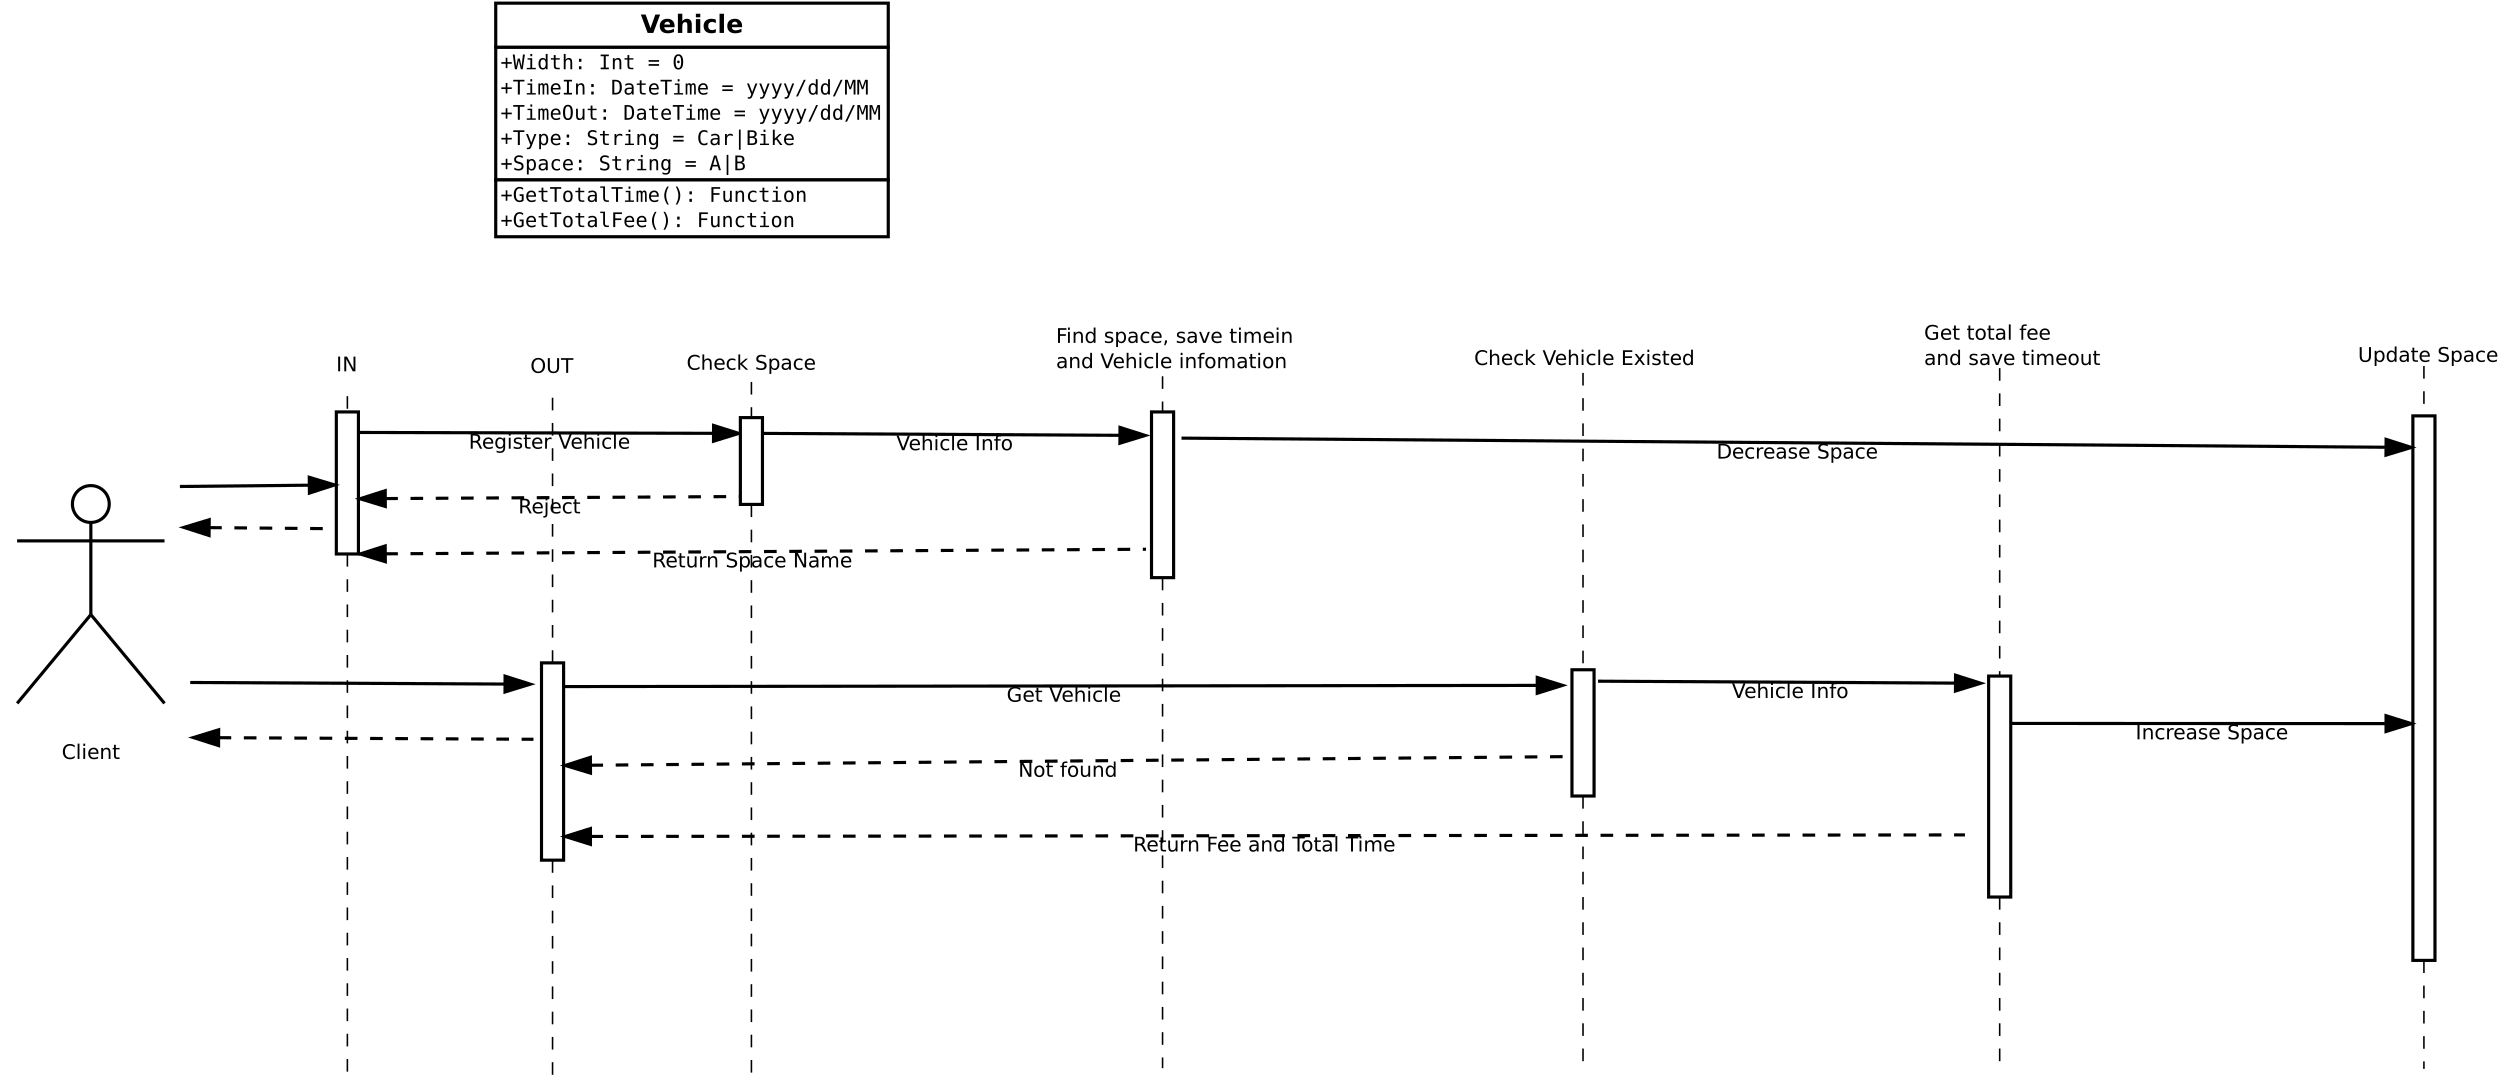 <?xml version="1.0" encoding="UTF-8"?>
<svg xmlns="http://www.w3.org/2000/svg" xmlns:xlink="http://www.w3.org/1999/xlink" width="1584pt" height="689pt" viewBox="0 0 1584 689" version="1.1">
<defs>
<g>
<symbol overflow="visible" id="glyph0-0">
<path style="stroke:none;" d="M 0.641 2.266 L 0.641 -9.016 L 7.031 -9.016 L 7.031 2.266 Z M 1.359 1.547 L 6.328 1.547 L 6.328 -8.297 L 1.359 -8.297 Z M 1.359 1.547 "/>
</symbol>
<symbol overflow="visible" id="glyph0-1">
<path style="stroke:none;" d="M 8.234 -8.609 L 8.234 -7.281 C 7.816 -7.676 7.363 -7.969 6.875 -8.156 C 6.395 -8.352 5.883 -8.453 5.344 -8.453 C 4.281 -8.453 3.461 -8.125 2.891 -7.469 C 2.328 -6.82 2.047 -5.883 2.047 -4.656 C 2.047 -3.426 2.328 -2.484 2.891 -1.828 C 3.461 -1.18 4.281 -0.859 5.344 -0.859 C 5.883 -0.859 6.395 -0.953 6.875 -1.141 C 7.363 -1.336 7.816 -1.633 8.234 -2.031 L 8.234 -0.719 C 7.797 -0.414 7.328 -0.188 6.828 -0.031 C 6.336 0.113 5.82 0.188 5.281 0.188 C 3.863 0.188 2.75 -0.242 1.938 -1.109 C 1.125 -1.973 0.719 -3.156 0.719 -4.656 C 0.719 -6.156 1.125 -7.336 1.938 -8.203 C 2.75 -9.066 3.863 -9.5 5.281 -9.5 C 5.832 -9.5 6.352 -9.422 6.844 -9.266 C 7.344 -9.117 7.805 -8.898 8.234 -8.609 Z M 8.234 -8.609 "/>
</symbol>
<symbol overflow="visible" id="glyph0-2">
<path style="stroke:none;" d="M 1.203 -9.719 L 2.359 -9.719 L 2.359 0 L 1.203 0 Z M 1.203 -9.719 "/>
</symbol>
<symbol overflow="visible" id="glyph0-3">
<path style="stroke:none;" d="M 1.203 -7 L 2.359 -7 L 2.359 0 L 1.203 0 Z M 1.203 -9.719 L 2.359 -9.719 L 2.359 -8.266 L 1.203 -8.266 Z M 1.203 -9.719 "/>
</symbol>
<symbol overflow="visible" id="glyph0-4">
<path style="stroke:none;" d="M 7.188 -3.781 L 7.188 -3.219 L 1.906 -3.219 C 1.957 -2.426 2.195 -1.82 2.625 -1.406 C 3.051 -1 3.645 -0.797 4.406 -0.797 C 4.844 -0.797 5.27 -0.848 5.688 -0.953 C 6.102 -1.066 6.516 -1.227 6.922 -1.438 L 6.922 -0.359 C 6.516 -0.18 6.094 -0.047 5.656 0.047 C 5.219 0.141 4.781 0.188 4.344 0.188 C 3.219 0.188 2.328 -0.133 1.672 -0.781 C 1.023 -1.438 0.703 -2.32 0.703 -3.438 C 0.703 -4.582 1.008 -5.488 1.625 -6.156 C 2.25 -6.832 3.086 -7.172 4.141 -7.172 C 5.078 -7.172 5.816 -6.863 6.359 -6.25 C 6.91 -5.645 7.188 -4.82 7.188 -3.781 Z M 6.047 -4.125 C 6.035 -4.75 5.859 -5.25 5.516 -5.625 C 5.172 -6 4.719 -6.188 4.156 -6.188 C 3.508 -6.188 2.992 -6.004 2.609 -5.641 C 2.223 -5.285 2 -4.781 1.938 -4.125 Z M 6.047 -4.125 "/>
</symbol>
<symbol overflow="visible" id="glyph0-5">
<path style="stroke:none;" d="M 7.016 -4.219 L 7.016 0 L 5.875 0 L 5.875 -4.188 C 5.875 -4.852 5.742 -5.348 5.484 -5.672 C 5.223 -6.004 4.836 -6.172 4.328 -6.172 C 3.703 -6.172 3.207 -5.973 2.844 -5.578 C 2.488 -5.18 2.312 -4.641 2.312 -3.953 L 2.312 0 L 1.156 0 L 1.156 -7 L 2.312 -7 L 2.312 -5.906 C 2.594 -6.332 2.914 -6.648 3.281 -6.859 C 3.656 -7.066 4.086 -7.172 4.578 -7.172 C 5.379 -7.172 5.984 -6.922 6.391 -6.422 C 6.805 -5.922 7.016 -5.188 7.016 -4.219 Z M 7.016 -4.219 "/>
</symbol>
<symbol overflow="visible" id="glyph0-6">
<path style="stroke:none;" d="M 2.344 -8.984 L 2.344 -7 L 4.719 -7 L 4.719 -6.109 L 2.344 -6.109 L 2.344 -2.312 C 2.344 -1.738 2.422 -1.367 2.578 -1.203 C 2.734 -1.047 3.051 -0.969 3.531 -0.969 L 4.719 -0.969 L 4.719 0 L 3.531 0 C 2.645 0 2.031 -0.164 1.688 -0.5 C 1.352 -0.832 1.188 -1.438 1.188 -2.312 L 1.188 -6.109 L 0.344 -6.109 L 0.344 -7 L 1.188 -7 L 1.188 -8.984 Z M 2.344 -8.984 "/>
</symbol>
<symbol overflow="visible" id="glyph0-7">
<path style="stroke:none;" d="M 5.688 -4.375 C 5.957 -4.281 6.219 -4.082 6.469 -3.781 C 6.727 -3.488 6.984 -3.078 7.234 -2.547 L 8.516 0 L 7.172 0 L 5.969 -2.391 C 5.664 -3.016 5.367 -3.426 5.078 -3.625 C 4.785 -3.832 4.391 -3.938 3.891 -3.938 L 2.516 -3.938 L 2.516 0 L 1.25 0 L 1.25 -9.328 L 4.109 -9.328 C 5.172 -9.328 5.961 -9.102 6.484 -8.656 C 7.016 -8.207 7.281 -7.535 7.281 -6.641 C 7.281 -6.055 7.141 -5.566 6.859 -5.172 C 6.586 -4.785 6.195 -4.52 5.688 -4.375 Z M 2.516 -8.297 L 2.516 -4.984 L 4.109 -4.984 C 4.711 -4.984 5.172 -5.125 5.484 -5.406 C 5.797 -5.688 5.953 -6.098 5.953 -6.641 C 5.953 -7.18 5.797 -7.594 5.484 -7.875 C 5.172 -8.156 4.711 -8.297 4.109 -8.297 Z M 2.516 -8.297 "/>
</symbol>
<symbol overflow="visible" id="glyph0-8">
<path style="stroke:none;" d="M 5.812 -3.578 C 5.812 -4.41 5.641 -5.055 5.297 -5.516 C 4.953 -5.973 4.469 -6.203 3.844 -6.203 C 3.227 -6.203 2.75 -5.973 2.406 -5.516 C 2.062 -5.055 1.891 -4.41 1.891 -3.578 C 1.891 -2.754 2.062 -2.113 2.406 -1.656 C 2.75 -1.195 3.227 -0.969 3.844 -0.969 C 4.469 -0.969 4.953 -1.195 5.297 -1.656 C 5.641 -2.113 5.812 -2.754 5.812 -3.578 Z M 6.953 -0.875 C 6.953 0.32 6.688 1.207 6.156 1.781 C 5.633 2.363 4.828 2.656 3.734 2.656 C 3.328 2.656 2.945 2.625 2.594 2.562 C 2.238 2.508 1.891 2.422 1.547 2.297 L 1.547 1.172 C 1.891 1.359 2.223 1.492 2.547 1.578 C 2.879 1.672 3.219 1.719 3.562 1.719 C 4.312 1.719 4.875 1.52 5.25 1.125 C 5.625 0.727 5.812 0.133 5.812 -0.656 L 5.812 -1.234 C 5.57 -0.816 5.266 -0.504 4.891 -0.297 C 4.523 -0.098 4.082 0 3.562 0 C 2.707 0 2.016 -0.328 1.484 -0.984 C 0.961 -1.641 0.703 -2.504 0.703 -3.578 C 0.703 -4.66 0.961 -5.531 1.484 -6.188 C 2.016 -6.844 2.707 -7.172 3.562 -7.172 C 4.082 -7.172 4.523 -7.066 4.891 -6.859 C 5.266 -6.648 5.57 -6.344 5.812 -5.938 L 5.812 -7 L 6.953 -7 Z M 6.953 -0.875 "/>
</symbol>
<symbol overflow="visible" id="glyph0-9">
<path style="stroke:none;" d="M 5.672 -6.797 L 5.672 -5.703 C 5.348 -5.867 5.008 -5.992 4.656 -6.078 C 4.301 -6.16 3.938 -6.203 3.562 -6.203 C 3 -6.203 2.57 -6.113 2.281 -5.938 C 2 -5.77 1.859 -5.508 1.859 -5.156 C 1.859 -4.883 1.957 -4.672 2.156 -4.516 C 2.363 -4.367 2.773 -4.227 3.391 -4.094 L 3.781 -4 C 4.602 -3.832 5.188 -3.586 5.531 -3.266 C 5.875 -2.941 6.047 -2.5 6.047 -1.938 C 6.047 -1.281 5.785 -0.758 5.266 -0.375 C 4.754 0 4.051 0.188 3.156 0.188 C 2.781 0.188 2.391 0.148 1.984 0.078 C 1.578 0.004 1.145 -0.102 0.688 -0.25 L 0.688 -1.438 C 1.113 -1.219 1.531 -1.051 1.938 -0.938 C 2.352 -0.832 2.766 -0.781 3.172 -0.781 C 3.711 -0.781 4.129 -0.875 4.422 -1.062 C 4.711 -1.25 4.859 -1.508 4.859 -1.844 C 4.859 -2.156 4.754 -2.395 4.547 -2.562 C 4.336 -2.727 3.875 -2.891 3.156 -3.047 L 2.766 -3.141 C 2.047 -3.285 1.531 -3.516 1.219 -3.828 C 0.906 -4.141 0.75 -4.566 0.75 -5.109 C 0.75 -5.766 0.977 -6.27 1.438 -6.625 C 1.906 -6.988 2.57 -7.172 3.438 -7.172 C 3.852 -7.172 4.25 -7.141 4.625 -7.078 C 5 -7.016 5.348 -6.922 5.672 -6.797 Z M 5.672 -6.797 "/>
</symbol>
<symbol overflow="visible" id="glyph0-10">
<path style="stroke:none;" d="M 5.266 -5.922 C 5.129 -5.992 4.984 -6.047 4.828 -6.078 C 4.68 -6.117 4.52 -6.141 4.344 -6.141 C 3.688 -6.141 3.18 -5.926 2.828 -5.5 C 2.484 -5.082 2.312 -4.477 2.312 -3.688 L 2.312 0 L 1.156 0 L 1.156 -7 L 2.312 -7 L 2.312 -5.906 C 2.562 -6.332 2.879 -6.648 3.266 -6.859 C 3.648 -7.066 4.117 -7.172 4.672 -7.172 C 4.754 -7.172 4.844 -7.164 4.938 -7.156 C 5.031 -7.145 5.133 -7.129 5.25 -7.109 Z M 5.266 -5.922 "/>
</symbol>
<symbol overflow="visible" id="glyph0-11">
<path style="stroke:none;" d=""/>
</symbol>
<symbol overflow="visible" id="glyph0-12">
<path style="stroke:none;" d="M 3.656 0 L 0.094 -9.328 L 1.422 -9.328 L 4.375 -1.469 L 7.328 -9.328 L 8.641 -9.328 L 5.094 0 Z M 3.656 0 "/>
</symbol>
<symbol overflow="visible" id="glyph0-13">
<path style="stroke:none;" d="M 7.016 -4.219 L 7.016 0 L 5.875 0 L 5.875 -4.188 C 5.875 -4.852 5.742 -5.348 5.484 -5.672 C 5.223 -6.004 4.836 -6.172 4.328 -6.172 C 3.703 -6.172 3.207 -5.973 2.844 -5.578 C 2.488 -5.18 2.312 -4.641 2.312 -3.953 L 2.312 0 L 1.156 0 L 1.156 -9.719 L 2.312 -9.719 L 2.312 -5.906 C 2.594 -6.332 2.914 -6.648 3.281 -6.859 C 3.656 -7.066 4.086 -7.172 4.578 -7.172 C 5.379 -7.172 5.984 -6.922 6.391 -6.422 C 6.805 -5.922 7.016 -5.188 7.016 -4.219 Z M 7.016 -4.219 "/>
</symbol>
<symbol overflow="visible" id="glyph0-14">
<path style="stroke:none;" d="M 6.25 -6.734 L 6.25 -5.656 C 5.914 -5.832 5.586 -5.961 5.266 -6.047 C 4.941 -6.141 4.613 -6.188 4.281 -6.188 C 3.531 -6.188 2.945 -5.953 2.531 -5.484 C 2.125 -5.016 1.922 -4.352 1.922 -3.5 C 1.922 -2.645 2.125 -1.977 2.531 -1.5 C 2.945 -1.031 3.531 -0.797 4.281 -0.797 C 4.613 -0.797 4.941 -0.836 5.266 -0.922 C 5.586 -1.016 5.914 -1.148 6.25 -1.328 L 6.25 -0.266 C 5.926 -0.117 5.594 -0.008 5.25 0.062 C 4.906 0.145 4.539 0.188 4.156 0.188 C 3.094 0.188 2.25 -0.145 1.625 -0.812 C 1.008 -1.477 0.703 -2.375 0.703 -3.5 C 0.703 -4.633 1.016 -5.531 1.641 -6.188 C 2.273 -6.844 3.133 -7.172 4.219 -7.172 C 4.57 -7.172 4.914 -7.133 5.25 -7.062 C 5.594 -6.988 5.926 -6.879 6.25 -6.734 Z M 6.25 -6.734 "/>
</symbol>
<symbol overflow="visible" id="glyph0-15">
<path style="stroke:none;" d="M 1.203 -7 L 2.359 -7 L 2.359 0.125 C 2.359 1.02 2.188 1.664 1.844 2.062 C 1.508 2.457 0.961 2.656 0.203 2.656 L -0.234 2.656 L -0.234 1.688 L 0.078 1.688 C 0.516 1.688 0.812 1.582 0.969 1.375 C 1.125 1.176 1.203 0.758 1.203 0.125 Z M 1.203 -9.719 L 2.359 -9.719 L 2.359 -8.266 L 1.203 -8.266 Z M 1.203 -9.719 "/>
</symbol>
<symbol overflow="visible" id="glyph0-16">
<path style="stroke:none;" d="M 1.25 -9.328 L 2.516 -9.328 L 2.516 0 L 1.25 0 Z M 1.25 -9.328 "/>
</symbol>
<symbol overflow="visible" id="glyph0-17">
<path style="stroke:none;" d="M 4.75 -9.719 L 4.75 -8.766 L 3.656 -8.766 C 3.238 -8.766 2.945 -8.68 2.781 -8.516 C 2.625 -8.348 2.547 -8.047 2.547 -7.609 L 2.547 -7 L 4.438 -7 L 4.438 -6.109 L 2.547 -6.109 L 2.547 0 L 1.391 0 L 1.391 -6.109 L 0.297 -6.109 L 0.297 -7 L 1.391 -7 L 1.391 -7.484 C 1.391 -8.266 1.57 -8.832 1.938 -9.188 C 2.301 -9.539 2.875 -9.719 3.656 -9.719 Z M 4.75 -9.719 "/>
</symbol>
<symbol overflow="visible" id="glyph0-18">
<path style="stroke:none;" d="M 3.922 -6.188 C 3.305 -6.188 2.816 -5.945 2.453 -5.469 C 2.098 -4.988 1.922 -4.332 1.922 -3.5 C 1.922 -2.656 2.098 -1.992 2.453 -1.516 C 2.805 -1.035 3.297 -0.797 3.922 -0.797 C 4.535 -0.797 5.02 -1.035 5.375 -1.516 C 5.727 -2.004 5.906 -2.664 5.906 -3.5 C 5.906 -4.32 5.727 -4.973 5.375 -5.453 C 5.02 -5.941 4.535 -6.188 3.922 -6.188 Z M 3.922 -7.172 C 4.922 -7.172 5.703 -6.844 6.266 -6.188 C 6.836 -5.539 7.125 -4.645 7.125 -3.5 C 7.125 -2.352 6.836 -1.453 6.266 -0.797 C 5.703 -0.141 4.922 0.188 3.922 0.188 C 2.91 0.188 2.117 -0.141 1.547 -0.797 C 0.984 -1.453 0.703 -2.352 0.703 -3.5 C 0.703 -4.645 0.984 -5.539 1.547 -6.188 C 2.117 -6.844 2.91 -7.172 3.922 -7.172 Z M 3.922 -7.172 "/>
</symbol>
<symbol overflow="visible" id="glyph0-19">
<path style="stroke:none;" d="M 1.094 -2.766 L 1.094 -7 L 2.234 -7 L 2.234 -2.812 C 2.234 -2.145 2.363 -1.645 2.625 -1.312 C 2.883 -0.977 3.27 -0.812 3.781 -0.812 C 4.406 -0.812 4.895 -1.008 5.25 -1.406 C 5.613 -1.801 5.797 -2.344 5.797 -3.031 L 5.797 -7 L 6.953 -7 L 6.953 0 L 5.797 0 L 5.797 -1.078 C 5.516 -0.648 5.191 -0.332 4.828 -0.125 C 4.461 0.082 4.035 0.188 3.547 0.188 C 2.742 0.188 2.133 -0.062 1.719 -0.562 C 1.301 -1.062 1.094 -1.797 1.094 -2.766 Z M 3.984 -7.172 Z M 3.984 -7.172 "/>
</symbol>
<symbol overflow="visible" id="glyph0-20">
<path style="stroke:none;" d="M 6.844 -9.016 L 6.844 -7.797 C 6.363 -8.023 5.91 -8.191 5.484 -8.297 C 5.066 -8.41 4.66 -8.469 4.266 -8.469 C 3.578 -8.469 3.047 -8.332 2.672 -8.062 C 2.297 -7.801 2.109 -7.426 2.109 -6.938 C 2.109 -6.52 2.234 -6.207 2.484 -6 C 2.734 -5.789 3.203 -5.625 3.891 -5.5 L 4.656 -5.344 C 5.594 -5.156 6.285 -4.836 6.734 -4.391 C 7.18 -3.941 7.406 -3.336 7.406 -2.578 C 7.406 -1.672 7.102 -0.984 6.5 -0.516 C 5.895 -0.047 5.008 0.188 3.844 0.188 C 3.395 0.188 2.922 0.133 2.422 0.031 C 1.93 -0.07 1.414 -0.219 0.875 -0.406 L 0.875 -1.719 C 1.395 -1.426 1.898 -1.207 2.391 -1.062 C 2.879 -0.914 3.363 -0.844 3.844 -0.844 C 4.562 -0.844 5.113 -0.984 5.5 -1.266 C 5.895 -1.547 6.094 -1.953 6.094 -2.484 C 6.094 -2.941 5.953 -3.297 5.672 -3.547 C 5.391 -3.805 4.926 -4.004 4.281 -4.141 L 3.516 -4.281 C 2.578 -4.469 1.895 -4.758 1.469 -5.156 C 1.051 -5.562 0.844 -6.117 0.844 -6.828 C 0.844 -7.66 1.133 -8.312 1.719 -8.781 C 2.301 -9.258 3.102 -9.5 4.125 -9.5 C 4.562 -9.5 5.004 -9.457 5.453 -9.375 C 5.91 -9.301 6.375 -9.18 6.844 -9.016 Z M 6.844 -9.016 "/>
</symbol>
<symbol overflow="visible" id="glyph0-21">
<path style="stroke:none;" d="M 2.312 -1.047 L 2.312 2.656 L 1.156 2.656 L 1.156 -7 L 2.312 -7 L 2.312 -5.938 C 2.562 -6.352 2.867 -6.66 3.234 -6.859 C 3.598 -7.066 4.039 -7.172 4.562 -7.172 C 5.406 -7.172 6.094 -6.832 6.625 -6.156 C 7.156 -5.477 7.422 -4.594 7.422 -3.5 C 7.422 -2.395 7.156 -1.504 6.625 -0.828 C 6.094 -0.148 5.406 0.188 4.562 0.188 C 4.039 0.188 3.598 0.086 3.234 -0.109 C 2.867 -0.316 2.562 -0.629 2.312 -1.047 Z M 6.234 -3.5 C 6.234 -4.344 6.055 -5.004 5.703 -5.484 C 5.359 -5.961 4.883 -6.203 4.281 -6.203 C 3.664 -6.203 3.18 -5.961 2.828 -5.484 C 2.484 -5.004 2.312 -4.344 2.312 -3.5 C 2.312 -2.645 2.484 -1.977 2.828 -1.5 C 3.18 -1.02 3.664 -0.781 4.281 -0.781 C 4.883 -0.781 5.359 -1.02 5.703 -1.5 C 6.055 -1.977 6.234 -2.645 6.234 -3.5 Z M 6.234 -3.5 "/>
</symbol>
<symbol overflow="visible" id="glyph0-22">
<path style="stroke:none;" d="M 4.391 -3.516 C 3.461 -3.516 2.816 -3.406 2.453 -3.188 C 2.098 -2.977 1.922 -2.617 1.922 -2.109 C 1.922 -1.703 2.051 -1.379 2.312 -1.141 C 2.582 -0.898 2.953 -0.781 3.422 -0.781 C 4.055 -0.781 4.566 -1.004 4.953 -1.453 C 5.336 -1.91 5.531 -2.516 5.531 -3.266 L 5.531 -3.516 Z M 6.672 -4 L 6.672 0 L 5.531 0 L 5.531 -1.062 C 5.27 -0.633 4.941 -0.316 4.547 -0.109 C 4.16 0.086 3.68 0.188 3.109 0.188 C 2.391 0.188 1.816 -0.016 1.391 -0.422 C 0.973 -0.828 0.766 -1.363 0.766 -2.031 C 0.766 -2.82 1.023 -3.414 1.547 -3.812 C 2.078 -4.219 2.867 -4.422 3.922 -4.422 L 5.531 -4.422 L 5.531 -4.531 C 5.531 -5.062 5.352 -5.469 5 -5.75 C 4.656 -6.039 4.172 -6.188 3.547 -6.188 C 3.141 -6.188 2.75 -6.141 2.375 -6.047 C 2 -5.953 1.633 -5.812 1.281 -5.625 L 1.281 -6.672 C 1.695 -6.836 2.102 -6.961 2.5 -7.047 C 2.895 -7.129 3.281 -7.172 3.656 -7.172 C 4.676 -7.172 5.43 -6.906 5.922 -6.375 C 6.422 -5.852 6.672 -5.062 6.672 -4 Z M 6.672 -4 "/>
</symbol>
<symbol overflow="visible" id="glyph0-23">
<path style="stroke:none;" d="M 1.25 -9.328 L 2.953 -9.328 L 7.094 -1.531 L 7.094 -9.328 L 8.312 -9.328 L 8.312 0 L 6.609 0 L 2.484 -7.797 L 2.484 0 L 1.25 0 Z M 1.25 -9.328 "/>
</symbol>
<symbol overflow="visible" id="glyph0-24">
<path style="stroke:none;" d="M 6.656 -5.656 C 6.938 -6.164 7.273 -6.547 7.672 -6.797 C 8.078 -7.047 8.551 -7.172 9.094 -7.172 C 9.82 -7.172 10.383 -6.914 10.781 -6.406 C 11.176 -5.895 11.375 -5.164 11.375 -4.219 L 11.375 0 L 10.219 0 L 10.219 -4.188 C 10.219 -4.852 10.098 -5.348 9.859 -5.672 C 9.629 -6.004 9.27 -6.172 8.781 -6.172 C 8.188 -6.172 7.711 -5.973 7.359 -5.578 C 7.016 -5.18 6.844 -4.641 6.844 -3.953 L 6.844 0 L 5.688 0 L 5.688 -4.188 C 5.688 -4.863 5.566 -5.363 5.328 -5.688 C 5.098 -6.008 4.734 -6.172 4.234 -6.172 C 3.648 -6.172 3.18 -5.969 2.828 -5.562 C 2.484 -5.164 2.312 -4.629 2.312 -3.953 L 2.312 0 L 1.156 0 L 1.156 -7 L 2.312 -7 L 2.312 -5.906 C 2.582 -6.332 2.898 -6.648 3.266 -6.859 C 3.629 -7.066 4.062 -7.172 4.562 -7.172 C 5.07 -7.172 5.504 -7.039 5.859 -6.781 C 6.223 -6.52 6.488 -6.145 6.656 -5.656 Z M 6.656 -5.656 "/>
</symbol>
<symbol overflow="visible" id="glyph0-25">
<path style="stroke:none;" d="M 2.516 -8.297 L 2.516 -1.031 L 4.047 -1.031 C 5.328 -1.031 6.266 -1.32 6.859 -1.906 C 7.461 -2.488 7.766 -3.41 7.766 -4.672 C 7.766 -5.922 7.461 -6.836 6.859 -7.422 C 6.266 -8.004 5.328 -8.297 4.047 -8.297 Z M 1.25 -9.328 L 3.844 -9.328 C 5.656 -9.328 6.984 -8.953 7.828 -8.203 C 8.672 -7.453 9.094 -6.273 9.094 -4.672 C 9.094 -3.066 8.664 -1.883 7.812 -1.125 C 6.969 -0.375 5.645 0 3.844 0 L 1.25 0 Z M 1.25 -9.328 "/>
</symbol>
<symbol overflow="visible" id="glyph0-26">
<path style="stroke:none;" d="M 7.609 -1.328 L 7.609 -3.844 L 5.562 -3.844 L 5.562 -4.875 L 8.859 -4.875 L 8.859 -0.875 C 8.379 -0.52 7.844 -0.254 7.25 -0.078 C 6.664 0.098 6.039 0.188 5.375 0.188 C 3.914 0.188 2.773 -0.238 1.953 -1.094 C 1.129 -1.945 0.719 -3.133 0.719 -4.656 C 0.719 -6.176 1.129 -7.363 1.953 -8.219 C 2.773 -9.07 3.914 -9.5 5.375 -9.5 C 5.977 -9.5 6.551 -9.422 7.094 -9.266 C 7.645 -9.117 8.156 -8.898 8.625 -8.609 L 8.625 -7.266 C 8.156 -7.66 7.656 -7.957 7.125 -8.156 C 6.602 -8.352 6.055 -8.453 5.484 -8.453 C 4.336 -8.453 3.477 -8.133 2.906 -7.5 C 2.332 -6.863 2.047 -5.914 2.047 -4.656 C 2.047 -3.395 2.332 -2.445 2.906 -1.812 C 3.477 -1.176 4.336 -0.859 5.484 -0.859 C 5.93 -0.859 6.328 -0.895 6.672 -0.969 C 7.023 -1.051 7.336 -1.172 7.609 -1.328 Z M 7.609 -1.328 "/>
</symbol>
<symbol overflow="visible" id="glyph0-27">
<path style="stroke:none;" d="M 5.812 -5.938 L 5.812 -9.719 L 6.953 -9.719 L 6.953 0 L 5.812 0 L 5.812 -1.047 C 5.57 -0.629 5.266 -0.316 4.891 -0.109 C 4.523 0.086 4.082 0.188 3.562 0.188 C 2.719 0.188 2.031 -0.148 1.5 -0.828 C 0.969 -1.504 0.703 -2.395 0.703 -3.5 C 0.703 -4.594 0.969 -5.477 1.5 -6.156 C 2.031 -6.832 2.719 -7.172 3.562 -7.172 C 4.082 -7.172 4.523 -7.066 4.891 -6.859 C 5.266 -6.66 5.57 -6.352 5.812 -5.938 Z M 1.891 -3.5 C 1.891 -2.645 2.062 -1.977 2.406 -1.5 C 2.758 -1.02 3.238 -0.781 3.844 -0.781 C 4.457 -0.781 4.938 -1.02 5.281 -1.5 C 5.633 -1.977 5.812 -2.645 5.812 -3.5 C 5.812 -4.344 5.633 -5.004 5.281 -5.484 C 4.938 -5.961 4.457 -6.203 3.844 -6.203 C 3.238 -6.203 2.758 -5.961 2.406 -5.484 C 2.062 -5.004 1.891 -4.344 1.891 -3.5 Z M 1.891 -3.5 "/>
</symbol>
<symbol overflow="visible" id="glyph0-28">
<path style="stroke:none;" d="M 1.25 -9.328 L 6.609 -9.328 L 6.609 -8.266 L 2.516 -8.266 L 2.516 -5.516 L 6.219 -5.516 L 6.219 -4.453 L 2.516 -4.453 L 2.516 0 L 1.25 0 Z M 1.25 -9.328 "/>
</symbol>
<symbol overflow="visible" id="glyph0-29">
<path style="stroke:none;" d="M -0.031 -9.328 L 7.859 -9.328 L 7.859 -8.266 L 4.547 -8.266 L 4.547 0 L 3.281 0 L 3.281 -8.266 L -0.031 -8.266 Z M -0.031 -9.328 "/>
</symbol>
<symbol overflow="visible" id="glyph0-30">
<path style="stroke:none;" d="M 5.047 -8.469 C 4.129 -8.469 3.398 -8.125 2.859 -7.438 C 2.316 -6.758 2.047 -5.832 2.047 -4.656 C 2.047 -3.477 2.316 -2.547 2.859 -1.859 C 3.398 -1.18 4.129 -0.844 5.047 -0.844 C 5.961 -0.844 6.688 -1.18 7.219 -1.859 C 7.75 -2.547 8.016 -3.477 8.016 -4.656 C 8.016 -5.832 7.75 -6.758 7.219 -7.438 C 6.688 -8.125 5.961 -8.469 5.047 -8.469 Z M 5.047 -9.5 C 6.348 -9.5 7.391 -9.055 8.172 -8.172 C 8.961 -7.297 9.359 -6.125 9.359 -4.656 C 9.359 -3.188 8.961 -2.008 8.172 -1.125 C 7.391 -0.25 6.348 0.188 5.047 0.188 C 3.734 0.188 2.68 -0.25 1.891 -1.125 C 1.109 -2 0.719 -3.176 0.719 -4.656 C 0.719 -6.125 1.109 -7.297 1.891 -8.172 C 2.68 -9.055 3.734 -9.5 5.047 -9.5 Z M 5.047 -9.5 "/>
</symbol>
<symbol overflow="visible" id="glyph0-31">
<path style="stroke:none;" d="M 1.109 -9.328 L 2.375 -9.328 L 2.375 -3.656 C 2.375 -2.656 2.555 -1.938 2.922 -1.5 C 3.285 -1.062 3.875 -0.844 4.688 -0.844 C 5.5 -0.844 6.082 -1.062 6.438 -1.5 C 6.801 -1.938 6.984 -2.656 6.984 -3.656 L 6.984 -9.328 L 8.25 -9.328 L 8.25 -3.5 C 8.25 -2.289 7.945 -1.375 7.344 -0.75 C 6.75 -0.125 5.863 0.188 4.688 0.188 C 3.508 0.188 2.617 -0.125 2.016 -0.75 C 1.41 -1.375 1.109 -2.289 1.109 -3.5 Z M 1.109 -9.328 "/>
</symbol>
<symbol overflow="visible" id="glyph0-32">
<path style="stroke:none;" d="M 1.156 -9.719 L 2.312 -9.719 L 2.312 -3.984 L 5.75 -7 L 7.219 -7 L 3.5 -3.719 L 7.375 0 L 5.875 0 L 2.312 -3.422 L 2.312 0 L 1.156 0 Z M 1.156 -9.719 "/>
</symbol>
<symbol overflow="visible" id="glyph0-33">
<path style="stroke:none;" d="M 1.25 -9.328 L 7.156 -9.328 L 7.156 -8.266 L 2.516 -8.266 L 2.516 -5.5 L 6.953 -5.5 L 6.953 -4.438 L 2.516 -4.438 L 2.516 -1.062 L 7.266 -1.062 L 7.266 0 L 1.25 0 Z M 1.25 -9.328 "/>
</symbol>
<symbol overflow="visible" id="glyph0-34">
<path style="stroke:none;" d="M 7.016 -7 L 4.5 -3.594 L 7.156 0 L 5.797 0 L 3.766 -2.75 L 1.719 0 L 0.375 0 L 3.094 -3.656 L 0.594 -7 L 1.953 -7 L 3.812 -4.5 L 5.672 -7 Z M 7.016 -7 "/>
</symbol>
<symbol overflow="visible" id="glyph0-35">
<path style="stroke:none;" d="M 1.5 -1.594 L 2.812 -1.594 L 2.812 -0.516 L 1.797 1.484 L 0.984 1.484 L 1.5 -0.516 Z M 1.5 -1.594 "/>
</symbol>
<symbol overflow="visible" id="glyph0-36">
<path style="stroke:none;" d="M 0.375 -7 L 1.594 -7 L 3.781 -1.125 L 5.969 -7 L 7.188 -7 L 4.562 0 L 3 0 Z M 0.375 -7 "/>
</symbol>
<symbol overflow="visible" id="glyph1-0">
<path style="stroke:none;" d="M 0.797 2.828 L 0.797 -11.281 L 8.797 -11.281 L 8.797 2.828 Z M 1.703 1.938 L 7.906 1.938 L 7.906 -10.391 L 1.703 -10.391 Z M 1.703 1.938 "/>
</symbol>
<symbol overflow="visible" id="glyph1-1">
<path style="stroke:none;" d="M 0.078 -11.672 L 3.109 -11.672 L 6.203 -3.062 L 9.281 -11.672 L 12.312 -11.672 L 7.984 0 L 4.406 0 Z M 0.078 -11.672 "/>
</symbol>
<symbol overflow="visible" id="glyph1-2">
<path style="stroke:none;" d="M 10.078 -4.406 L 10.078 -3.609 L 3.547 -3.609 C 3.609 -2.953 3.844 -2.457 4.25 -2.125 C 4.656 -1.801 5.223 -1.641 5.953 -1.641 C 6.547 -1.641 7.148 -1.723 7.766 -1.891 C 8.379 -2.066 9.016 -2.332 9.672 -2.688 L 9.672 -0.531 C 9.004 -0.281 8.336 -0.094 7.672 0.031 C 7.016 0.164 6.359 0.234 5.703 0.234 C 4.117 0.234 2.883 -0.164 2 -0.969 C 1.125 -1.781 0.688 -2.914 0.688 -4.375 C 0.688 -5.801 1.117 -6.922 1.984 -7.734 C 2.848 -8.555 4.035 -8.969 5.547 -8.969 C 6.922 -8.969 8.02 -8.551 8.844 -7.719 C 9.664 -6.895 10.078 -5.789 10.078 -4.406 Z M 7.203 -5.328 C 7.203 -5.859 7.047 -6.285 6.734 -6.609 C 6.43 -6.941 6.031 -7.109 5.531 -7.109 C 4.988 -7.109 4.547 -6.953 4.203 -6.641 C 3.867 -6.336 3.66 -5.898 3.578 -5.328 Z M 7.203 -5.328 "/>
</symbol>
<symbol overflow="visible" id="glyph1-3">
<path style="stroke:none;" d="M 10.141 -5.328 L 10.141 0 L 7.328 0 L 7.328 -4.062 C 7.328 -4.832 7.312 -5.359 7.281 -5.641 C 7.25 -5.93 7.191 -6.145 7.109 -6.281 C 6.992 -6.457 6.844 -6.598 6.656 -6.703 C 6.469 -6.805 6.254 -6.859 6.016 -6.859 C 5.43 -6.859 4.973 -6.629 4.641 -6.172 C 4.305 -5.723 4.141 -5.102 4.141 -4.312 L 4.141 0 L 1.344 0 L 1.344 -12.156 L 4.141 -12.156 L 4.141 -7.469 C 4.566 -7.977 5.016 -8.352 5.484 -8.594 C 5.961 -8.844 6.488 -8.969 7.062 -8.969 C 8.07 -8.969 8.836 -8.656 9.359 -8.031 C 9.879 -7.414 10.141 -6.516 10.141 -5.328 Z M 10.141 -5.328 "/>
</symbol>
<symbol overflow="visible" id="glyph1-4">
<path style="stroke:none;" d="M 1.344 -8.75 L 4.141 -8.75 L 4.141 0 L 1.344 0 Z M 1.344 -12.156 L 4.141 -12.156 L 4.141 -9.875 L 1.344 -9.875 Z M 1.344 -12.156 "/>
</symbol>
<symbol overflow="visible" id="glyph1-5">
<path style="stroke:none;" d="M 8.422 -8.484 L 8.422 -6.203 C 8.035 -6.461 7.648 -6.656 7.266 -6.781 C 6.891 -6.906 6.492 -6.969 6.078 -6.969 C 5.297 -6.969 4.688 -6.738 4.25 -6.281 C 3.82 -5.82 3.609 -5.188 3.609 -4.375 C 3.609 -3.551 3.82 -2.91 4.25 -2.453 C 4.688 -2.004 5.297 -1.781 6.078 -1.781 C 6.516 -1.781 6.93 -1.844 7.328 -1.969 C 7.723 -2.102 8.086 -2.297 8.422 -2.547 L 8.422 -0.266 C 7.984 -0.098 7.535 0.023 7.078 0.109 C 6.629 0.191 6.18 0.234 5.734 0.234 C 4.148 0.234 2.91 -0.172 2.016 -0.984 C 1.129 -1.797 0.688 -2.926 0.688 -4.375 C 0.688 -5.812 1.129 -6.938 2.016 -7.75 C 2.91 -8.562 4.148 -8.969 5.734 -8.969 C 6.191 -8.969 6.641 -8.926 7.078 -8.844 C 7.523 -8.758 7.973 -8.641 8.422 -8.484 Z M 8.422 -8.484 "/>
</symbol>
<symbol overflow="visible" id="glyph1-6">
<path style="stroke:none;" d="M 1.344 -12.156 L 4.141 -12.156 L 4.141 0 L 1.344 0 Z M 1.344 -12.156 "/>
</symbol>
<symbol overflow="visible" id="glyph2-0">
<path style="stroke:none;" d="M 0.656 2.266 L 0.656 -9.016 L 7.047 -9.016 L 7.047 2.266 Z M 1.375 1.547 L 6.344 1.547 L 6.344 -8.297 L 1.375 -8.297 Z M 1.375 1.547 "/>
</symbol>
<symbol overflow="visible" id="glyph2-1">
<path style="stroke:none;" d="M 4.375 -7.312 L 4.375 -4.547 L 7.156 -4.547 L 7.156 -3.484 L 4.375 -3.484 L 4.375 -0.703 L 3.328 -0.703 L 3.328 -3.484 L 0.547 -3.484 L 0.547 -4.547 L 3.328 -4.547 L 3.328 -7.312 Z M 4.375 -7.312 "/>
</symbol>
<symbol overflow="visible" id="glyph2-2">
<path style="stroke:none;" d="M 0 -9.328 L 1.234 -9.328 L 2.125 -1.75 L 3.188 -6.766 L 4.5 -6.766 L 5.578 -1.75 L 6.469 -9.328 L 7.703 -9.328 L 6.312 0 L 5.125 0 L 3.844 -5.547 L 2.594 0 L 1.391 0 Z M 0 -9.328 "/>
</symbol>
<symbol overflow="visible" id="glyph2-3">
<path style="stroke:none;" d="M 1.594 -7 L 4.547 -7 L 4.547 -0.891 L 6.828 -0.891 L 6.828 0 L 1.109 0 L 1.109 -0.891 L 3.391 -0.891 L 3.391 -6.109 L 1.594 -6.109 Z M 3.391 -9.719 L 4.547 -9.719 L 4.547 -8.266 L 3.391 -8.266 Z M 3.391 -9.719 "/>
</symbol>
<symbol overflow="visible" id="glyph2-4">
<path style="stroke:none;" d="M 5.359 -6.109 L 5.359 -9.719 L 6.516 -9.719 L 6.516 0 L 5.359 0 L 5.359 -0.875 C 5.172 -0.531 4.914 -0.266 4.594 -0.078 C 4.281 0.098 3.914 0.188 3.5 0.188 C 2.645 0.188 1.973 -0.141 1.484 -0.797 C 1.004 -1.453 0.766 -2.359 0.766 -3.516 C 0.766 -4.648 1.008 -5.539 1.5 -6.188 C 1.988 -6.844 2.656 -7.172 3.5 -7.172 C 3.914 -7.172 4.285 -7.078 4.609 -6.891 C 4.93 -6.711 5.18 -6.453 5.359 -6.109 Z M 1.984 -3.5 C 1.984 -2.602 2.125 -1.926 2.406 -1.469 C 2.688 -1.02 3.102 -0.797 3.656 -0.797 C 4.219 -0.797 4.641 -1.023 4.922 -1.484 C 5.211 -1.941 5.359 -2.613 5.359 -3.5 C 5.359 -4.383 5.211 -5.051 4.922 -5.5 C 4.641 -5.957 4.219 -6.188 3.656 -6.188 C 3.102 -6.188 2.688 -5.957 2.406 -5.5 C 2.125 -5.051 1.984 -4.383 1.984 -3.5 Z M 1.984 -3.5 "/>
</symbol>
<symbol overflow="visible" id="glyph2-5">
<path style="stroke:none;" d="M 3.844 -8.984 L 3.844 -7 L 6.453 -7 L 6.453 -6.109 L 3.844 -6.109 L 3.844 -2.312 C 3.844 -1.789 3.938 -1.426 4.125 -1.219 C 4.32 -1.02 4.664 -0.922 5.156 -0.922 L 6.453 -0.922 L 6.453 0 L 5.047 0 C 4.18 0 3.57 -0.172 3.219 -0.516 C 2.863 -0.859 2.688 -1.457 2.688 -2.312 L 2.688 -6.109 L 0.812 -6.109 L 0.812 -7 L 2.688 -7 L 2.688 -8.984 Z M 3.844 -8.984 "/>
</symbol>
<symbol overflow="visible" id="glyph2-6">
<path style="stroke:none;" d="M 6.562 -4.344 L 6.562 0 L 5.406 0 L 5.406 -4.344 C 5.406 -4.969 5.297 -5.426 5.078 -5.719 C 4.859 -6.02 4.516 -6.172 4.047 -6.172 C 3.504 -6.172 3.086 -5.977 2.797 -5.594 C 2.516 -5.219 2.375 -4.672 2.375 -3.953 L 2.375 0 L 1.219 0 L 1.219 -9.719 L 2.375 -9.719 L 2.375 -5.953 C 2.57 -6.348 2.844 -6.648 3.188 -6.859 C 3.539 -7.066 3.957 -7.172 4.438 -7.172 C 5.156 -7.172 5.688 -6.938 6.031 -6.469 C 6.383 -6 6.562 -5.289 6.562 -4.344 Z M 6.562 -4.344 "/>
</symbol>
<symbol overflow="visible" id="glyph2-7">
<path style="stroke:none;" d="M 3.062 -6.641 L 4.625 -6.641 L 4.625 -4.75 L 3.062 -4.75 Z M 3.062 -1.906 L 4.625 -1.906 L 4.625 0 L 3.062 0 Z M 3.062 -1.906 "/>
</symbol>
<symbol overflow="visible" id="glyph2-8">
<path style="stroke:none;" d=""/>
</symbol>
<symbol overflow="visible" id="glyph2-9">
<path style="stroke:none;" d="M 1.25 -9.328 L 6.438 -9.328 L 6.438 -8.266 L 4.484 -8.266 L 4.484 -1.062 L 6.438 -1.062 L 6.438 0 L 1.25 0 L 1.25 -1.062 L 3.219 -1.062 L 3.219 -8.266 L 1.25 -8.266 Z M 1.25 -9.328 "/>
</symbol>
<symbol overflow="visible" id="glyph2-10">
<path style="stroke:none;" d="M 6.562 -4.344 L 6.562 0 L 5.406 0 L 5.406 -4.344 C 5.406 -4.969 5.297 -5.426 5.078 -5.719 C 4.859 -6.02 4.516 -6.172 4.047 -6.172 C 3.504 -6.172 3.086 -5.977 2.797 -5.594 C 2.516 -5.219 2.375 -4.672 2.375 -3.953 L 2.375 0 L 1.219 0 L 1.219 -7 L 2.375 -7 L 2.375 -5.953 C 2.57 -6.348 2.844 -6.648 3.188 -6.859 C 3.539 -7.066 3.957 -7.172 4.438 -7.172 C 5.156 -7.172 5.688 -6.938 6.031 -6.469 C 6.383 -6 6.562 -5.289 6.562 -4.344 Z M 6.562 -4.344 "/>
</symbol>
<symbol overflow="visible" id="glyph2-11">
<path style="stroke:none;" d="M 0.547 -3.281 L 7.156 -3.281 L 7.156 -2.203 L 0.547 -2.203 Z M 0.547 -5.812 L 7.156 -5.812 L 7.156 -4.75 L 0.547 -4.75 Z M 0.547 -5.812 "/>
</symbol>
<symbol overflow="visible" id="glyph2-12">
<path style="stroke:none;" d="M 3.016 -4.688 C 3.016 -4.914 3.094 -5.113 3.25 -5.281 C 3.414 -5.445 3.613 -5.531 3.844 -5.531 C 4.07 -5.531 4.27 -5.445 4.438 -5.281 C 4.602 -5.113 4.688 -4.914 4.688 -4.688 C 4.688 -4.457 4.602 -4.258 4.438 -4.094 C 4.27 -3.926 4.07 -3.844 3.844 -3.844 C 3.602 -3.844 3.406 -3.922 3.25 -4.078 C 3.094 -4.242 3.016 -4.445 3.016 -4.688 Z M 3.844 -8.5 C 3.258 -8.5 2.82 -8.18 2.531 -7.547 C 2.238 -6.91 2.094 -5.945 2.094 -4.656 C 2.094 -3.363 2.238 -2.398 2.531 -1.766 C 2.82 -1.129 3.258 -0.812 3.844 -0.812 C 4.438 -0.812 4.879 -1.129 5.172 -1.766 C 5.461 -2.398 5.609 -3.363 5.609 -4.656 C 5.609 -5.945 5.461 -6.91 5.172 -7.547 C 4.879 -8.18 4.438 -8.5 3.844 -8.5 Z M 3.844 -9.5 C 4.844 -9.5 5.598 -9.086 6.109 -8.266 C 6.617 -7.453 6.875 -6.25 6.875 -4.656 C 6.875 -3.062 6.617 -1.852 6.109 -1.031 C 5.598 -0.219 4.844 0.188 3.844 0.188 C 2.852 0.188 2.102 -0.219 1.594 -1.031 C 1.082 -1.852 0.828 -3.062 0.828 -4.656 C 0.828 -6.25 1.082 -7.453 1.594 -8.266 C 2.102 -9.086 2.852 -9.5 3.844 -9.5 Z M 3.844 -9.5 "/>
</symbol>
<symbol overflow="visible" id="glyph2-13">
<path style="stroke:none;" d="M 0.297 -9.328 L 7.406 -9.328 L 7.406 -8.266 L 4.5 -8.266 L 4.5 0 L 3.219 0 L 3.219 -8.266 L 0.297 -8.266 Z M 0.297 -9.328 "/>
</symbol>
<symbol overflow="visible" id="glyph2-14">
<path style="stroke:none;" d="M 4.219 -6.281 C 4.363 -6.582 4.547 -6.805 4.766 -6.953 C 4.984 -7.098 5.25 -7.172 5.562 -7.172 C 6.125 -7.172 6.52 -6.953 6.75 -6.516 C 6.977 -6.078 7.094 -5.258 7.094 -4.062 L 7.094 0 L 6.047 0 L 6.047 -4 C 6.047 -4.988 5.988 -5.602 5.875 -5.844 C 5.77 -6.082 5.57 -6.203 5.281 -6.203 C 4.945 -6.203 4.719 -6.07 4.594 -5.812 C 4.469 -5.562 4.406 -4.957 4.406 -4 L 4.406 0 L 3.359 0 L 3.359 -4 C 3.359 -5 3.297 -5.613 3.172 -5.844 C 3.055 -6.082 2.844 -6.203 2.531 -6.203 C 2.227 -6.203 2.016 -6.07 1.891 -5.812 C 1.773 -5.562 1.719 -4.957 1.719 -4 L 1.719 0 L 0.688 0 L 0.688 -7 L 1.719 -7 L 1.719 -6.406 C 1.863 -6.645 2.035 -6.832 2.234 -6.969 C 2.441 -7.102 2.676 -7.172 2.938 -7.172 C 3.258 -7.172 3.523 -7.098 3.734 -6.953 C 3.941 -6.805 4.102 -6.582 4.219 -6.281 Z M 4.219 -6.281 "/>
</symbol>
<symbol overflow="visible" id="glyph2-15">
<path style="stroke:none;" d="M 6.953 -3.781 L 6.953 -3.219 L 1.969 -3.219 L 1.969 -3.188 C 1.969 -2.426 2.164 -1.836 2.562 -1.422 C 2.957 -1.004 3.52 -0.797 4.25 -0.797 C 4.613 -0.797 4.992 -0.852 5.391 -0.969 C 5.797 -1.082 6.223 -1.258 6.672 -1.5 L 6.672 -0.359 C 6.242 -0.18 5.828 -0.047 5.422 0.047 C 5.016 0.141 4.617 0.188 4.234 0.188 C 3.148 0.188 2.301 -0.141 1.688 -0.797 C 1.07 -1.453 0.766 -2.352 0.766 -3.5 C 0.766 -4.613 1.062 -5.504 1.656 -6.172 C 2.258 -6.836 3.062 -7.172 4.062 -7.172 C 4.957 -7.172 5.66 -6.867 6.172 -6.266 C 6.691 -5.66 6.953 -4.832 6.953 -3.781 Z M 5.797 -4.125 C 5.785 -4.801 5.629 -5.312 5.328 -5.656 C 5.023 -6.008 4.586 -6.188 4.016 -6.188 C 3.461 -6.188 3.004 -6.004 2.641 -5.641 C 2.285 -5.273 2.078 -4.77 2.016 -4.125 Z M 5.797 -4.125 "/>
</symbol>
<symbol overflow="visible" id="glyph2-16">
<path style="stroke:none;" d="M 2.719 -1.031 C 3.781 -1.031 4.52 -1.289 4.938 -1.812 C 5.363 -2.344 5.578 -3.289 5.578 -4.656 C 5.578 -6.031 5.367 -6.977 4.953 -7.5 C 4.535 -8.031 3.789 -8.297 2.719 -8.297 L 2.125 -8.297 L 2.125 -1.031 Z M 2.75 -9.328 C 4.176 -9.328 5.223 -8.945 5.891 -8.188 C 6.566 -7.426 6.906 -6.25 6.906 -4.656 C 6.906 -3.062 6.566 -1.883 5.891 -1.125 C 5.223 -0.375 4.176 0 2.75 0 L 0.859 0 L 0.859 -9.328 Z M 2.75 -9.328 "/>
</symbol>
<symbol overflow="visible" id="glyph2-17">
<path style="stroke:none;" d="M 4.391 -3.516 L 4 -3.516 C 3.332 -3.516 2.828 -3.395 2.484 -3.156 C 2.148 -2.926 1.984 -2.578 1.984 -2.109 C 1.984 -1.691 2.109 -1.363 2.359 -1.125 C 2.617 -0.895 2.973 -0.781 3.422 -0.781 C 4.055 -0.781 4.551 -1 4.906 -1.438 C 5.27 -1.875 5.457 -2.484 5.469 -3.266 L 5.469 -3.516 Z M 6.609 -4 L 6.609 0 L 5.469 0 L 5.469 -1.031 C 5.219 -0.613 4.906 -0.305 4.531 -0.109 C 4.156 0.086 3.703 0.188 3.172 0.188 C 2.461 0.188 1.895 -0.016 1.469 -0.422 C 1.039 -0.828 0.828 -1.363 0.828 -2.031 C 0.828 -2.812 1.086 -3.406 1.609 -3.812 C 2.141 -4.219 2.91 -4.422 3.922 -4.422 L 5.469 -4.422 L 5.469 -4.594 C 5.457 -5.156 5.312 -5.562 5.031 -5.812 C 4.758 -6.062 4.316 -6.188 3.703 -6.188 C 3.305 -6.188 2.906 -6.129 2.5 -6.016 C 2.102 -5.91 1.719 -5.75 1.344 -5.531 L 1.344 -6.672 C 1.77 -6.836 2.176 -6.961 2.562 -7.047 C 2.957 -7.129 3.336 -7.172 3.703 -7.172 C 4.273 -7.172 4.766 -7.082 5.172 -6.906 C 5.586 -6.738 5.926 -6.484 6.188 -6.141 C 6.344 -5.93 6.453 -5.672 6.516 -5.359 C 6.578 -5.055 6.609 -4.602 6.609 -4 Z M 6.609 -4 "/>
</symbol>
<symbol overflow="visible" id="glyph2-18">
<path style="stroke:none;" d="M 5.359 -2.25 C 5.172 -1.758 4.926 -1.117 4.625 -0.328 C 4.219 0.773 3.941 1.445 3.797 1.688 C 3.609 2.008 3.367 2.25 3.078 2.406 C 2.797 2.57 2.461 2.656 2.078 2.656 L 1.156 2.656 L 1.156 1.703 L 1.828 1.703 C 2.172 1.703 2.438 1.602 2.625 1.406 C 2.812 1.207 3.055 0.703 3.359 -0.109 L 0.656 -7 L 1.875 -7 L 3.938 -1.531 L 5.984 -7 L 7.203 -7 Z M 5.359 -2.25 "/>
</symbol>
<symbol overflow="visible" id="glyph2-19">
<path style="stroke:none;" d="M 5.562 -9.328 L 6.734 -9.328 L 1.828 1.188 L 0.641 1.188 Z M 5.562 -9.328 "/>
</symbol>
<symbol overflow="visible" id="glyph2-20">
<path style="stroke:none;" d="M 0.531 -9.328 L 2.219 -9.328 L 3.844 -4.578 L 5.469 -9.328 L 7.156 -9.328 L 7.156 0 L 5.984 0 L 5.984 -8.234 L 4.328 -3.328 L 3.375 -3.328 L 1.703 -8.234 L 1.703 0 L 0.531 0 Z M 0.531 -9.328 "/>
</symbol>
<symbol overflow="visible" id="glyph2-21">
<path style="stroke:none;" d="M 5.656 -4.656 C 5.656 -6.02 5.516 -6.992 5.234 -7.578 C 4.953 -8.172 4.488 -8.469 3.844 -8.469 C 3.207 -8.469 2.75 -8.172 2.469 -7.578 C 2.188 -6.992 2.047 -6.02 2.047 -4.656 C 2.047 -3.289 2.188 -2.312 2.469 -1.719 C 2.75 -1.133 3.207 -0.844 3.844 -0.844 C 4.488 -0.844 4.953 -1.133 5.234 -1.719 C 5.516 -2.301 5.656 -3.281 5.656 -4.656 Z M 6.969 -4.656 C 6.969 -3.031 6.711 -1.816 6.203 -1.016 C 5.691 -0.211 4.906 0.188 3.844 0.188 C 2.789 0.188 2.008 -0.207 1.5 -1 C 0.988 -1.801 0.734 -3.02 0.734 -4.656 C 0.734 -6.281 0.988 -7.492 1.5 -8.297 C 2.02 -9.098 2.801 -9.5 3.844 -9.5 C 4.906 -9.5 5.691 -9.098 6.203 -8.297 C 6.711 -7.492 6.969 -6.281 6.969 -4.656 Z M 6.969 -4.656 "/>
</symbol>
<symbol overflow="visible" id="glyph2-22">
<path style="stroke:none;" d="M 1.219 -2.656 L 1.219 -6.984 L 2.375 -6.984 L 2.375 -2.656 C 2.375 -2.02 2.484 -1.551 2.703 -1.25 C 2.922 -0.957 3.266 -0.812 3.734 -0.812 C 4.273 -0.812 4.688 -1.004 4.969 -1.391 C 5.258 -1.773 5.406 -2.32 5.406 -3.031 L 5.406 -6.984 L 6.562 -6.984 L 6.562 0 L 5.406 0 L 5.406 -1.047 C 5.207 -0.641 4.93 -0.332 4.578 -0.125 C 4.223 0.082 3.812 0.188 3.344 0.188 C 2.625 0.188 2.086 -0.047 1.734 -0.516 C 1.391 -0.984 1.219 -1.695 1.219 -2.656 Z M 1.219 -2.656 "/>
</symbol>
<symbol overflow="visible" id="glyph2-23">
<path style="stroke:none;" d="M 2.344 -0.875 L 2.344 2.656 L 1.188 2.656 L 1.188 -7 L 2.344 -7 L 2.344 -6.109 C 2.531 -6.453 2.785 -6.711 3.109 -6.891 C 3.43 -7.078 3.801 -7.172 4.219 -7.172 C 5.062 -7.172 5.723 -6.844 6.203 -6.188 C 6.68 -5.531 6.922 -4.625 6.922 -3.469 C 6.922 -2.332 6.676 -1.438 6.188 -0.781 C 5.707 -0.133 5.051 0.188 4.219 0.188 C 3.789 0.188 3.414 0.098 3.094 -0.078 C 2.781 -0.266 2.531 -0.531 2.344 -0.875 Z M 5.719 -3.5 C 5.719 -4.383 5.578 -5.051 5.297 -5.5 C 5.016 -5.957 4.598 -6.188 4.047 -6.188 C 3.484 -6.188 3.055 -5.957 2.766 -5.5 C 2.484 -5.051 2.344 -4.383 2.344 -3.5 C 2.344 -2.613 2.484 -1.941 2.766 -1.484 C 3.055 -1.023 3.484 -0.797 4.047 -0.797 C 4.598 -0.797 5.016 -1.02 5.297 -1.469 C 5.578 -1.926 5.719 -2.602 5.719 -3.5 Z M 5.719 -3.5 "/>
</symbol>
<symbol overflow="visible" id="glyph2-24">
<path style="stroke:none;" d="M 6.328 -9.016 L 6.328 -7.734 C 5.941 -7.973 5.555 -8.156 5.172 -8.281 C 4.785 -8.406 4.395 -8.469 4 -8.469 C 3.406 -8.469 2.938 -8.328 2.594 -8.047 C 2.25 -7.773 2.078 -7.406 2.078 -6.938 C 2.078 -6.52 2.188 -6.203 2.406 -5.984 C 2.633 -5.773 3.062 -5.598 3.688 -5.453 L 4.344 -5.297 C 5.219 -5.098 5.852 -4.781 6.25 -4.344 C 6.656 -3.906 6.859 -3.305 6.859 -2.547 C 6.859 -1.66 6.582 -0.984 6.031 -0.516 C 5.488 -0.047 4.691 0.188 3.641 0.188 C 3.203 0.188 2.758 0.141 2.312 0.047 C 1.875 -0.047 1.43 -0.188 0.984 -0.375 L 0.984 -1.719 C 1.461 -1.414 1.914 -1.191 2.344 -1.047 C 2.77 -0.91 3.203 -0.844 3.641 -0.844 C 4.273 -0.844 4.77 -0.984 5.125 -1.266 C 5.477 -1.555 5.656 -1.957 5.656 -2.469 C 5.656 -2.938 5.531 -3.289 5.281 -3.531 C 5.039 -3.781 4.617 -3.973 4.016 -4.109 L 3.344 -4.266 C 2.477 -4.461 1.848 -4.758 1.453 -5.156 C 1.066 -5.551 0.875 -6.078 0.875 -6.734 C 0.875 -7.566 1.148 -8.234 1.703 -8.734 C 2.266 -9.242 3.008 -9.5 3.938 -9.5 C 4.301 -9.5 4.68 -9.457 5.078 -9.375 C 5.473 -9.289 5.891 -9.172 6.328 -9.016 Z M 6.328 -9.016 "/>
</symbol>
<symbol overflow="visible" id="glyph2-25">
<path style="stroke:none;" d="M 7.219 -5.562 C 6.969 -5.75 6.719 -5.883 6.469 -5.969 C 6.219 -6.062 5.938 -6.109 5.625 -6.109 C 4.914 -6.109 4.367 -5.879 3.984 -5.422 C 3.609 -4.973 3.422 -4.328 3.422 -3.484 L 3.422 0 L 2.266 0 L 2.266 -7 L 3.422 -7 L 3.422 -5.625 C 3.609 -6.125 3.898 -6.504 4.297 -6.766 C 4.703 -7.035 5.176 -7.172 5.719 -7.172 C 6 -7.172 6.258 -7.133 6.5 -7.062 C 6.75 -6.988 6.988 -6.879 7.219 -6.734 Z M 7.219 -5.562 "/>
</symbol>
<symbol overflow="visible" id="glyph2-26">
<path style="stroke:none;" d="M 5.359 -3.562 C 5.359 -4.414 5.219 -5.066 4.938 -5.516 C 4.656 -5.961 4.25 -6.188 3.719 -6.188 C 3.156 -6.188 2.723 -5.961 2.422 -5.516 C 2.129 -5.066 1.984 -4.414 1.984 -3.562 C 1.984 -2.695 2.129 -2.035 2.422 -1.578 C 2.723 -1.129 3.156 -0.906 3.719 -0.906 C 4.25 -0.906 4.656 -1.129 4.938 -1.578 C 5.219 -2.035 5.359 -2.695 5.359 -3.562 Z M 6.516 -0.453 C 6.516 0.598 6.266 1.395 5.766 1.938 C 5.273 2.477 4.547 2.75 3.578 2.75 C 3.266 2.75 2.93 2.719 2.578 2.656 C 2.234 2.602 1.891 2.52 1.547 2.406 L 1.547 1.266 C 1.953 1.461 2.32 1.602 2.656 1.688 C 2.988 1.781 3.297 1.828 3.578 1.828 C 4.203 1.828 4.656 1.656 4.938 1.312 C 5.219 0.977 5.359 0.445 5.359 -0.281 L 5.359 -1.109 C 5.18 -0.723 4.93 -0.43 4.609 -0.234 C 4.297 -0.047 3.91 0.047 3.453 0.047 C 2.641 0.047 1.988 -0.273 1.5 -0.922 C 1.008 -1.578 0.766 -2.457 0.766 -3.562 C 0.766 -4.656 1.008 -5.531 1.5 -6.188 C 1.988 -6.844 2.641 -7.172 3.453 -7.172 C 3.898 -7.172 4.281 -7.078 4.594 -6.891 C 4.906 -6.711 5.16 -6.438 5.359 -6.062 L 5.359 -6.969 L 6.516 -6.969 Z M 6.516 -0.453 "/>
</symbol>
<symbol overflow="visible" id="glyph2-27">
<path style="stroke:none;" d="M 6.703 -0.328 C 6.379 -0.16 6.051 -0.035 5.719 0.047 C 5.383 0.141 5.023 0.188 4.641 0.188 C 3.441 0.188 2.516 -0.234 1.859 -1.078 C 1.203 -1.93 0.875 -3.125 0.875 -4.656 C 0.875 -6.176 1.203 -7.363 1.859 -8.219 C 2.523 -9.07 3.453 -9.5 4.641 -9.5 C 5.023 -9.5 5.383 -9.453 5.719 -9.359 C 6.051 -9.273 6.379 -9.148 6.703 -8.984 L 6.703 -7.688 C 6.398 -7.945 6.07 -8.141 5.719 -8.266 C 5.363 -8.398 5.004 -8.469 4.641 -8.469 C 3.816 -8.469 3.203 -8.148 2.797 -7.516 C 2.391 -6.891 2.188 -5.938 2.188 -4.656 C 2.188 -3.383 2.391 -2.43 2.797 -1.797 C 3.203 -1.16 3.816 -0.844 4.641 -0.844 C 5.004 -0.844 5.363 -0.91 5.719 -1.047 C 6.07 -1.18 6.398 -1.375 6.703 -1.625 Z M 6.703 -0.328 "/>
</symbol>
<symbol overflow="visible" id="glyph2-28">
<path style="stroke:none;" d="M 4.391 -9.781 L 4.391 3.016 L 3.312 3.016 L 3.312 -9.781 Z M 4.391 -9.781 "/>
</symbol>
<symbol overflow="visible" id="glyph2-29">
<path style="stroke:none;" d="M 2.312 -4.453 L 2.312 -1.031 L 3.797 -1.031 C 4.535 -1.031 5.062 -1.16 5.375 -1.422 C 5.688 -1.68 5.844 -2.102 5.844 -2.688 C 5.844 -3.289 5.676 -3.734 5.344 -4.016 C 5.008 -4.305 4.492 -4.453 3.797 -4.453 Z M 2.312 -8.297 L 2.312 -5.484 L 3.781 -5.484 C 4.383 -5.484 4.82 -5.598 5.094 -5.828 C 5.363 -6.066 5.5 -6.441 5.5 -6.953 C 5.5 -7.43 5.363 -7.773 5.094 -7.984 C 4.832 -8.191 4.395 -8.297 3.781 -8.297 Z M 1.031 -9.328 L 3.797 -9.328 C 4.754 -9.328 5.488 -9.117 6 -8.703 C 6.52 -8.297 6.781 -7.711 6.781 -6.953 C 6.781 -6.391 6.645 -5.941 6.375 -5.609 C 6.102 -5.285 5.691 -5.082 5.141 -5 C 5.754 -4.906 6.234 -4.641 6.578 -4.203 C 6.93 -3.773 7.109 -3.227 7.109 -2.562 C 7.109 -1.719 6.828 -1.078 6.266 -0.641 C 5.711 -0.211 4.891 0 3.797 0 L 1.031 0 Z M 1.031 -9.328 "/>
</symbol>
<symbol overflow="visible" id="glyph2-30">
<path style="stroke:none;" d="M 1.469 -9.719 L 2.656 -9.719 L 2.656 -4.094 L 5.688 -7 L 7.078 -7 L 4.328 -4.359 L 7.516 0 L 6.109 0 L 3.516 -3.609 L 2.656 -2.812 L 2.656 0 L 1.469 0 Z M 1.469 -9.719 "/>
</symbol>
<symbol overflow="visible" id="glyph2-31">
<path style="stroke:none;" d="M 6.625 -0.359 C 6.32 -0.18 6.004 -0.047 5.672 0.047 C 5.348 0.141 5.016 0.188 4.672 0.188 C 3.586 0.188 2.738 -0.133 2.125 -0.781 C 1.52 -1.438 1.219 -2.344 1.219 -3.5 C 1.219 -4.645 1.52 -5.539 2.125 -6.188 C 2.738 -6.844 3.586 -7.172 4.672 -7.172 C 5.016 -7.172 5.344 -7.125 5.656 -7.031 C 5.977 -6.945 6.301 -6.812 6.625 -6.625 L 6.625 -5.422 C 6.32 -5.691 6.016 -5.883 5.703 -6 C 5.398 -6.125 5.055 -6.188 4.672 -6.188 C 3.953 -6.188 3.398 -5.953 3.016 -5.484 C 2.629 -5.023 2.438 -4.363 2.438 -3.5 C 2.438 -2.633 2.629 -1.969 3.016 -1.5 C 3.398 -1.031 3.953 -0.797 4.672 -0.797 C 5.078 -0.797 5.438 -0.852 5.75 -0.969 C 6.062 -1.094 6.352 -1.285 6.625 -1.547 Z M 6.625 -0.359 "/>
</symbol>
<symbol overflow="visible" id="glyph2-32">
<path style="stroke:none;" d="M 3.844 -8.219 L 2.516 -3.438 L 5.188 -3.438 Z M 3.094 -9.328 L 4.625 -9.328 L 7.469 0 L 6.172 0 L 5.484 -2.438 L 2.219 -2.438 L 1.531 0 L 0.234 0 Z M 3.094 -9.328 "/>
</symbol>
<symbol overflow="visible" id="glyph2-33">
<path style="stroke:none;" d="M 6.891 -0.766 C 6.555 -0.453 6.176 -0.211 5.75 -0.047 C 5.332 0.109 4.879 0.188 4.391 0.188 C 3.203 0.188 2.281 -0.234 1.625 -1.078 C 0.969 -1.93 0.641 -3.125 0.641 -4.656 C 0.641 -6.176 0.973 -7.363 1.641 -8.219 C 2.305 -9.07 3.234 -9.5 4.422 -9.5 C 4.805 -9.5 5.176 -9.441 5.531 -9.328 C 5.895 -9.223 6.242 -9.055 6.578 -8.828 L 6.578 -7.531 C 6.242 -7.852 5.898 -8.086 5.547 -8.234 C 5.191 -8.391 4.816 -8.469 4.422 -8.469 C 3.598 -8.469 2.977 -8.148 2.562 -7.516 C 2.156 -6.879 1.953 -5.926 1.953 -4.656 C 1.953 -3.363 2.148 -2.406 2.547 -1.781 C 2.953 -1.156 3.566 -0.844 4.391 -0.844 C 4.672 -0.844 4.914 -0.875 5.125 -0.938 C 5.332 -1 5.52 -1.102 5.688 -1.25 L 5.688 -3.75 L 4.344 -3.75 L 4.344 -4.781 L 6.891 -4.781 Z M 6.891 -0.766 "/>
</symbol>
<symbol overflow="visible" id="glyph2-34">
<path style="stroke:none;" d="M 3.844 -6.188 C 3.258 -6.188 2.816 -5.957 2.516 -5.5 C 2.223 -5.051 2.078 -4.383 2.078 -3.5 C 2.078 -2.602 2.223 -1.926 2.516 -1.469 C 2.816 -1.02 3.258 -0.797 3.844 -0.797 C 4.438 -0.797 4.879 -1.02 5.172 -1.469 C 5.473 -1.926 5.625 -2.602 5.625 -3.5 C 5.625 -4.383 5.473 -5.051 5.172 -5.5 C 4.879 -5.957 4.438 -6.188 3.844 -6.188 Z M 3.844 -7.172 C 4.82 -7.172 5.566 -6.852 6.078 -6.219 C 6.586 -5.594 6.844 -4.688 6.844 -3.5 C 6.844 -2.301 6.586 -1.383 6.078 -0.75 C 5.566 -0.125 4.82 0.188 3.844 0.188 C 2.875 0.188 2.133 -0.125 1.625 -0.75 C 1.113 -1.383 0.859 -2.301 0.859 -3.5 C 0.859 -4.688 1.113 -5.594 1.625 -6.219 C 2.133 -6.852 2.875 -7.172 3.844 -7.172 Z M 3.844 -7.172 "/>
</symbol>
<symbol overflow="visible" id="glyph2-35">
<path style="stroke:none;" d="M 4 -2.531 C 4 -2.02 4.094 -1.629 4.281 -1.359 C 4.469 -1.098 4.75 -0.969 5.125 -0.969 L 6.453 -0.969 L 6.453 0 L 5 0 C 4.312 0 3.781 -0.219 3.406 -0.656 C 3.031 -1.102 2.844 -1.727 2.844 -2.531 L 2.844 -8.891 L 1 -8.891 L 1 -9.797 L 4 -9.797 Z M 4 -2.531 "/>
</symbol>
<symbol overflow="visible" id="glyph2-36">
<path style="stroke:none;" d="M 5.531 -9.703 C 4.977 -8.754 4.562 -7.805 4.281 -6.859 C 4.008 -5.922 3.875 -4.973 3.875 -4.016 C 3.875 -3.066 4.008 -2.117 4.281 -1.172 C 4.562 -0.223 4.977 0.727 5.531 1.688 L 4.531 1.688 C 3.906 0.695 3.438 -0.266 3.125 -1.203 C 2.812 -2.148 2.656 -3.086 2.656 -4.016 C 2.656 -4.941 2.812 -5.875 3.125 -6.812 C 3.438 -7.758 3.906 -8.723 4.531 -9.703 Z M 5.531 -9.703 "/>
</symbol>
<symbol overflow="visible" id="glyph2-37">
<path style="stroke:none;" d="M 2.172 -9.703 L 3.172 -9.703 C 3.805 -8.723 4.273 -7.758 4.578 -6.812 C 4.891 -5.875 5.047 -4.941 5.047 -4.016 C 5.047 -3.078 4.891 -2.133 4.578 -1.188 C 4.273 -0.25 3.805 0.707 3.172 1.688 L 2.172 1.688 C 2.723 0.719 3.133 -0.234 3.406 -1.172 C 3.688 -2.117 3.828 -3.066 3.828 -4.016 C 3.828 -4.961 3.688 -5.91 3.406 -6.859 C 3.133 -7.805 2.723 -8.754 2.172 -9.703 Z M 2.172 -9.703 "/>
</symbol>
<symbol overflow="visible" id="glyph2-38">
<path style="stroke:none;" d="M 1.453 -9.328 L 6.953 -9.328 L 6.953 -8.266 L 2.719 -8.266 L 2.719 -5.516 L 6.547 -5.516 L 6.547 -4.453 L 2.719 -4.453 L 2.719 0 L 1.453 0 Z M 1.453 -9.328 "/>
</symbol>
</g>
</defs>
<g id="surface9385">
<rect x="0" y="0" width="1584" height="689" style="fill:rgb(100%,100%,100%);fill-opacity:1;stroke:none;"/>
<path style="fill-rule:evenodd;fill:rgb(100%,100%,100%);fill-opacity:1;stroke-width:0.1;stroke-linecap:butt;stroke-linejoin:miter;stroke:rgb(0%,0%,0%);stroke-opacity:1;stroke-miterlimit:10;" d="M -10.944 8.167 C -10.944 8.49 -11.205 8.751 -11.527 8.751 C -11.85 8.751 -12.111 8.49 -12.111 8.167 C -12.111 7.845 -11.85 7.584 -11.527 7.584 C -11.205 7.584 -10.944 7.845 -10.944 8.167 " transform="matrix(20,0,0,20,288.098,156)"/>
<path style="fill:none;stroke-width:0.1;stroke-linecap:butt;stroke-linejoin:miter;stroke:rgb(0%,0%,0%);stroke-opacity:1;stroke-miterlimit:10;" d="M -13.862 9.335 L -9.193 9.335 " transform="matrix(20,0,0,20,288.098,156)"/>
<path style="fill:none;stroke-width:0.1;stroke-linecap:butt;stroke-linejoin:miter;stroke:rgb(0%,0%,0%);stroke-opacity:1;stroke-miterlimit:10;" d="M -11.527 8.751 L -11.527 11.67 " transform="matrix(20,0,0,20,288.098,156)"/>
<path style="fill:none;stroke-width:0.1;stroke-linecap:butt;stroke-linejoin:miter;stroke:rgb(0%,0%,0%);stroke-opacity:1;stroke-miterlimit:10;" d="M -11.527 11.67 L -13.862 14.483 " transform="matrix(20,0,0,20,288.098,156)"/>
<path style="fill:none;stroke-width:0.1;stroke-linecap:butt;stroke-linejoin:miter;stroke:rgb(0%,0%,0%);stroke-opacity:1;stroke-miterlimit:10;" d="M -11.527 11.67 L -9.193 14.483 " transform="matrix(20,0,0,20,288.098,156)"/>
<g style="fill:rgb(0%,0%,0%);fill-opacity:1;">
  <use xlink:href="#glyph0-1" x="39.094" y="480.889"/>
  <use xlink:href="#glyph0-2" x="47.983" y="480.889"/>
  <use xlink:href="#glyph0-3" x="51.594" y="480.889"/>
  <use xlink:href="#glyph0-4" x="55.205" y="480.889"/>
  <use xlink:href="#glyph0-5" x="62.983" y="480.889"/>
  <use xlink:href="#glyph0-6" x="71.038" y="480.889"/>
</g>
<path style="fill-rule:evenodd;fill:rgb(100%,100%,100%);fill-opacity:1;stroke-width:0.1;stroke-linecap:butt;stroke-linejoin:miter;stroke:rgb(0%,0%,0%);stroke-opacity:1;stroke-miterlimit:10;" d="M 1.3 -7.7 L 13.735 -7.7 L 13.735 -6.3 L 1.3 -6.3 Z M 1.3 -7.7 " transform="matrix(20,0,0,20,288.098,156)"/>
<g style="fill:rgb(0%,0%,0%);fill-opacity:1;">
  <use xlink:href="#glyph1-1" x="405.949" y="20.859"/>
  <use xlink:href="#glyph1-2" x="417.338" y="20.859"/>
  <use xlink:href="#glyph1-3" x="428.171" y="20.859"/>
  <use xlink:href="#glyph1-4" x="439.56" y="20.859"/>
  <use xlink:href="#glyph1-5" x="445.116" y="20.859"/>
  <use xlink:href="#glyph1-6" x="454.56" y="20.859"/>
  <use xlink:href="#glyph1-2" x="460.116" y="20.859"/>
</g>
<path style="fill-rule:evenodd;fill:rgb(100%,100%,100%);fill-opacity:1;stroke-width:0.1;stroke-linecap:butt;stroke-linejoin:miter;stroke:rgb(0%,0%,0%);stroke-opacity:1;stroke-miterlimit:10;" d="M 1.3 -6.3 L 13.735 -6.3 L 13.735 -2.1 L 1.3 -2.1 Z M 1.3 -6.3 " transform="matrix(20,0,0,20,288.098,156)"/>
<g style="fill:rgb(0%,0%,0%);fill-opacity:1;">
  <use xlink:href="#glyph2-1" x="317.098" y="43.889"/>
  <use xlink:href="#glyph2-2" x="324.875" y="43.889"/>
  <use xlink:href="#glyph2-3" x="332.653" y="43.889"/>
  <use xlink:href="#glyph2-4" x="340.431" y="43.889"/>
  <use xlink:href="#glyph2-5" x="348.209" y="43.889"/>
  <use xlink:href="#glyph2-6" x="355.987" y="43.889"/>
  <use xlink:href="#glyph2-7" x="363.764" y="43.889"/>
  <use xlink:href="#glyph2-8" x="371.542" y="43.889"/>
  <use xlink:href="#glyph2-9" x="379.32" y="43.889"/>
  <use xlink:href="#glyph2-10" x="387.098" y="43.889"/>
  <use xlink:href="#glyph2-5" x="394.875" y="43.889"/>
  <use xlink:href="#glyph2-8" x="402.653" y="43.889"/>
  <use xlink:href="#glyph2-11" x="410.431" y="43.889"/>
  <use xlink:href="#glyph2-8" x="418.209" y="43.889"/>
  <use xlink:href="#glyph2-12" x="425.987" y="43.889"/>
</g>
<g style="fill:rgb(0%,0%,0%);fill-opacity:1;">
  <use xlink:href="#glyph2-1" x="317.098" y="59.889"/>
  <use xlink:href="#glyph2-13" x="324.875" y="59.889"/>
  <use xlink:href="#glyph2-3" x="332.653" y="59.889"/>
  <use xlink:href="#glyph2-14" x="340.431" y="59.889"/>
  <use xlink:href="#glyph2-15" x="348.209" y="59.889"/>
  <use xlink:href="#glyph2-9" x="355.987" y="59.889"/>
  <use xlink:href="#glyph2-10" x="363.764" y="59.889"/>
  <use xlink:href="#glyph2-7" x="371.542" y="59.889"/>
  <use xlink:href="#glyph2-8" x="379.32" y="59.889"/>
  <use xlink:href="#glyph2-16" x="387.098" y="59.889"/>
  <use xlink:href="#glyph2-17" x="394.875" y="59.889"/>
  <use xlink:href="#glyph2-5" x="402.653" y="59.889"/>
  <use xlink:href="#glyph2-15" x="410.431" y="59.889"/>
  <use xlink:href="#glyph2-13" x="418.209" y="59.889"/>
  <use xlink:href="#glyph2-3" x="425.987" y="59.889"/>
  <use xlink:href="#glyph2-14" x="433.764" y="59.889"/>
  <use xlink:href="#glyph2-15" x="441.542" y="59.889"/>
  <use xlink:href="#glyph2-8" x="449.32" y="59.889"/>
  <use xlink:href="#glyph2-11" x="457.098" y="59.889"/>
  <use xlink:href="#glyph2-8" x="464.875" y="59.889"/>
  <use xlink:href="#glyph2-18" x="472.653" y="59.889"/>
  <use xlink:href="#glyph2-18" x="480.431" y="59.889"/>
  <use xlink:href="#glyph2-18" x="488.209" y="59.889"/>
  <use xlink:href="#glyph2-18" x="495.987" y="59.889"/>
  <use xlink:href="#glyph2-19" x="503.764" y="59.889"/>
  <use xlink:href="#glyph2-4" x="511.542" y="59.889"/>
  <use xlink:href="#glyph2-4" x="519.32" y="59.889"/>
  <use xlink:href="#glyph2-19" x="527.098" y="59.889"/>
  <use xlink:href="#glyph2-20" x="534.875" y="59.889"/>
  <use xlink:href="#glyph2-20" x="542.653" y="59.889"/>
</g>
<g style="fill:rgb(0%,0%,0%);fill-opacity:1;">
  <use xlink:href="#glyph2-1" x="317.098" y="75.889"/>
  <use xlink:href="#glyph2-13" x="324.875" y="75.889"/>
  <use xlink:href="#glyph2-3" x="332.653" y="75.889"/>
  <use xlink:href="#glyph2-14" x="340.431" y="75.889"/>
  <use xlink:href="#glyph2-15" x="348.209" y="75.889"/>
  <use xlink:href="#glyph2-21" x="355.987" y="75.889"/>
  <use xlink:href="#glyph2-22" x="363.764" y="75.889"/>
  <use xlink:href="#glyph2-5" x="371.542" y="75.889"/>
  <use xlink:href="#glyph2-7" x="379.32" y="75.889"/>
  <use xlink:href="#glyph2-8" x="387.098" y="75.889"/>
  <use xlink:href="#glyph2-16" x="394.875" y="75.889"/>
  <use xlink:href="#glyph2-17" x="402.653" y="75.889"/>
  <use xlink:href="#glyph2-5" x="410.431" y="75.889"/>
  <use xlink:href="#glyph2-15" x="418.209" y="75.889"/>
  <use xlink:href="#glyph2-13" x="425.987" y="75.889"/>
  <use xlink:href="#glyph2-3" x="433.764" y="75.889"/>
  <use xlink:href="#glyph2-14" x="441.542" y="75.889"/>
  <use xlink:href="#glyph2-15" x="449.32" y="75.889"/>
  <use xlink:href="#glyph2-8" x="457.098" y="75.889"/>
  <use xlink:href="#glyph2-11" x="464.875" y="75.889"/>
  <use xlink:href="#glyph2-8" x="472.653" y="75.889"/>
  <use xlink:href="#glyph2-18" x="480.431" y="75.889"/>
  <use xlink:href="#glyph2-18" x="488.209" y="75.889"/>
  <use xlink:href="#glyph2-18" x="495.987" y="75.889"/>
  <use xlink:href="#glyph2-18" x="503.764" y="75.889"/>
  <use xlink:href="#glyph2-19" x="511.542" y="75.889"/>
  <use xlink:href="#glyph2-4" x="519.32" y="75.889"/>
  <use xlink:href="#glyph2-4" x="527.098" y="75.889"/>
  <use xlink:href="#glyph2-19" x="534.875" y="75.889"/>
  <use xlink:href="#glyph2-20" x="542.653" y="75.889"/>
  <use xlink:href="#glyph2-20" x="550.431" y="75.889"/>
</g>
<g style="fill:rgb(0%,0%,0%);fill-opacity:1;">
  <use xlink:href="#glyph2-1" x="317.098" y="91.889"/>
  <use xlink:href="#glyph2-13" x="324.875" y="91.889"/>
  <use xlink:href="#glyph2-18" x="332.653" y="91.889"/>
  <use xlink:href="#glyph2-23" x="340.431" y="91.889"/>
  <use xlink:href="#glyph2-15" x="348.209" y="91.889"/>
  <use xlink:href="#glyph2-7" x="355.987" y="91.889"/>
  <use xlink:href="#glyph2-8" x="363.764" y="91.889"/>
  <use xlink:href="#glyph2-24" x="371.542" y="91.889"/>
  <use xlink:href="#glyph2-5" x="379.32" y="91.889"/>
  <use xlink:href="#glyph2-25" x="387.098" y="91.889"/>
  <use xlink:href="#glyph2-3" x="394.875" y="91.889"/>
  <use xlink:href="#glyph2-10" x="402.653" y="91.889"/>
  <use xlink:href="#glyph2-26" x="410.431" y="91.889"/>
  <use xlink:href="#glyph2-8" x="418.209" y="91.889"/>
  <use xlink:href="#glyph2-11" x="425.987" y="91.889"/>
  <use xlink:href="#glyph2-8" x="433.764" y="91.889"/>
  <use xlink:href="#glyph2-27" x="441.542" y="91.889"/>
  <use xlink:href="#glyph2-17" x="449.32" y="91.889"/>
  <use xlink:href="#glyph2-25" x="457.098" y="91.889"/>
  <use xlink:href="#glyph2-28" x="464.875" y="91.889"/>
  <use xlink:href="#glyph2-29" x="472.653" y="91.889"/>
  <use xlink:href="#glyph2-3" x="480.431" y="91.889"/>
  <use xlink:href="#glyph2-30" x="488.209" y="91.889"/>
  <use xlink:href="#glyph2-15" x="495.987" y="91.889"/>
</g>
<g style="fill:rgb(0%,0%,0%);fill-opacity:1;">
  <use xlink:href="#glyph2-1" x="317.098" y="107.889"/>
  <use xlink:href="#glyph2-24" x="324.875" y="107.889"/>
  <use xlink:href="#glyph2-23" x="332.653" y="107.889"/>
  <use xlink:href="#glyph2-17" x="340.431" y="107.889"/>
  <use xlink:href="#glyph2-31" x="348.209" y="107.889"/>
  <use xlink:href="#glyph2-15" x="355.987" y="107.889"/>
  <use xlink:href="#glyph2-7" x="363.764" y="107.889"/>
  <use xlink:href="#glyph2-8" x="371.542" y="107.889"/>
  <use xlink:href="#glyph2-24" x="379.32" y="107.889"/>
  <use xlink:href="#glyph2-5" x="387.098" y="107.889"/>
  <use xlink:href="#glyph2-25" x="394.875" y="107.889"/>
  <use xlink:href="#glyph2-3" x="402.653" y="107.889"/>
  <use xlink:href="#glyph2-10" x="410.431" y="107.889"/>
  <use xlink:href="#glyph2-26" x="418.209" y="107.889"/>
  <use xlink:href="#glyph2-8" x="425.987" y="107.889"/>
  <use xlink:href="#glyph2-11" x="433.764" y="107.889"/>
  <use xlink:href="#glyph2-8" x="441.542" y="107.889"/>
  <use xlink:href="#glyph2-32" x="449.32" y="107.889"/>
  <use xlink:href="#glyph2-28" x="457.098" y="107.889"/>
  <use xlink:href="#glyph2-29" x="464.875" y="107.889"/>
</g>
<path style="fill-rule:evenodd;fill:rgb(100%,100%,100%);fill-opacity:1;stroke-width:0.1;stroke-linecap:butt;stroke-linejoin:miter;stroke:rgb(0%,0%,0%);stroke-opacity:1;stroke-miterlimit:10;" d="M 1.3 -2.1 L 13.735 -2.1 L 13.735 -0.3 L 1.3 -0.3 Z M 1.3 -2.1 " transform="matrix(20,0,0,20,288.098,156)"/>
<g style="fill:rgb(0%,0%,0%);fill-opacity:1;">
  <use xlink:href="#glyph2-1" x="317.098" y="127.889"/>
  <use xlink:href="#glyph2-33" x="324.875" y="127.889"/>
  <use xlink:href="#glyph2-15" x="332.653" y="127.889"/>
  <use xlink:href="#glyph2-5" x="340.431" y="127.889"/>
  <use xlink:href="#glyph2-13" x="348.209" y="127.889"/>
  <use xlink:href="#glyph2-34" x="355.987" y="127.889"/>
  <use xlink:href="#glyph2-5" x="363.764" y="127.889"/>
  <use xlink:href="#glyph2-17" x="371.542" y="127.889"/>
  <use xlink:href="#glyph2-35" x="379.32" y="127.889"/>
  <use xlink:href="#glyph2-13" x="387.098" y="127.889"/>
  <use xlink:href="#glyph2-3" x="394.875" y="127.889"/>
  <use xlink:href="#glyph2-14" x="402.653" y="127.889"/>
  <use xlink:href="#glyph2-15" x="410.431" y="127.889"/>
  <use xlink:href="#glyph2-36" x="418.209" y="127.889"/>
  <use xlink:href="#glyph2-37" x="425.987" y="127.889"/>
  <use xlink:href="#glyph2-7" x="433.764" y="127.889"/>
  <use xlink:href="#glyph2-8" x="441.542" y="127.889"/>
  <use xlink:href="#glyph2-38" x="449.32" y="127.889"/>
  <use xlink:href="#glyph2-22" x="457.098" y="127.889"/>
  <use xlink:href="#glyph2-10" x="464.875" y="127.889"/>
  <use xlink:href="#glyph2-31" x="472.653" y="127.889"/>
  <use xlink:href="#glyph2-5" x="480.431" y="127.889"/>
  <use xlink:href="#glyph2-3" x="488.209" y="127.889"/>
  <use xlink:href="#glyph2-34" x="495.987" y="127.889"/>
  <use xlink:href="#glyph2-10" x="503.764" y="127.889"/>
</g>
<g style="fill:rgb(0%,0%,0%);fill-opacity:1;">
  <use xlink:href="#glyph2-1" x="317.098" y="143.889"/>
  <use xlink:href="#glyph2-33" x="324.875" y="143.889"/>
  <use xlink:href="#glyph2-15" x="332.653" y="143.889"/>
  <use xlink:href="#glyph2-5" x="340.431" y="143.889"/>
  <use xlink:href="#glyph2-13" x="348.209" y="143.889"/>
  <use xlink:href="#glyph2-34" x="355.987" y="143.889"/>
  <use xlink:href="#glyph2-5" x="363.764" y="143.889"/>
  <use xlink:href="#glyph2-17" x="371.542" y="143.889"/>
  <use xlink:href="#glyph2-35" x="379.32" y="143.889"/>
  <use xlink:href="#glyph2-38" x="387.098" y="143.889"/>
  <use xlink:href="#glyph2-15" x="394.875" y="143.889"/>
  <use xlink:href="#glyph2-15" x="402.653" y="143.889"/>
  <use xlink:href="#glyph2-36" x="410.431" y="143.889"/>
  <use xlink:href="#glyph2-37" x="418.209" y="143.889"/>
  <use xlink:href="#glyph2-7" x="425.987" y="143.889"/>
  <use xlink:href="#glyph2-8" x="433.764" y="143.889"/>
  <use xlink:href="#glyph2-38" x="441.542" y="143.889"/>
  <use xlink:href="#glyph2-22" x="449.32" y="143.889"/>
  <use xlink:href="#glyph2-10" x="457.098" y="143.889"/>
  <use xlink:href="#glyph2-31" x="464.875" y="143.889"/>
  <use xlink:href="#glyph2-5" x="472.653" y="143.889"/>
  <use xlink:href="#glyph2-3" x="480.431" y="143.889"/>
  <use xlink:href="#glyph2-34" x="488.209" y="143.889"/>
  <use xlink:href="#glyph2-10" x="495.987" y="143.889"/>
</g>
<path style="fill:none;stroke-width:0.05;stroke-linecap:butt;stroke-linejoin:miter;stroke:rgb(0%,0%,0%);stroke-opacity:1;stroke-dasharray:0.4,0.4;stroke-miterlimit:10;" d="M -3.4 4.75 L -3.4 5.25 " transform="matrix(20,0,0,20,288.098,156)"/>
<path style="fill:none;stroke-width:0.05;stroke-linecap:butt;stroke-linejoin:miter;stroke:rgb(0%,0%,0%);stroke-opacity:1;stroke-dasharray:0.4,0.4;stroke-miterlimit:10;" d="M -3.4 9.75 L -3.4 26.262 " transform="matrix(20,0,0,20,288.098,156)"/>
<path style="fill-rule:evenodd;fill:rgb(100%,100%,100%);fill-opacity:1;stroke-width:0.1;stroke-linecap:butt;stroke-linejoin:miter;stroke:rgb(0%,0%,0%);stroke-opacity:1;stroke-miterlimit:10;" d="M -3.75 5.25 L -3.05 5.25 L -3.05 9.75 L -3.75 9.75 Z M -3.75 5.25 " transform="matrix(20,0,0,20,288.098,156)"/>
<path style="fill:none;stroke-width:0.05;stroke-linecap:butt;stroke-linejoin:miter;stroke:rgb(0%,0%,0%);stroke-opacity:1;stroke-dasharray:0.4,0.4;stroke-miterlimit:10;" d="M 3.1 4.8 L 3.1 13.2 " transform="matrix(20,0,0,20,288.098,156)"/>
<path style="fill:none;stroke-width:0.05;stroke-linecap:butt;stroke-linejoin:miter;stroke:rgb(0%,0%,0%);stroke-opacity:1;stroke-dasharray:0.4,0.4;stroke-miterlimit:10;" d="M 3.1 19.45 L 3.1 26.62 " transform="matrix(20,0,0,20,288.098,156)"/>
<path style="fill-rule:evenodd;fill:rgb(100%,100%,100%);fill-opacity:1;stroke-width:0.1;stroke-linecap:butt;stroke-linejoin:miter;stroke:rgb(0%,0%,0%);stroke-opacity:1;stroke-miterlimit:10;" d="M 2.75 13.2 L 3.45 13.2 L 3.45 19.45 L 2.75 19.45 Z M 2.75 13.2 " transform="matrix(20,0,0,20,288.098,156)"/>
<path style="fill:none;stroke-width:0.1;stroke-linecap:butt;stroke-linejoin:miter;stroke:rgb(0%,0%,0%);stroke-opacity:1;stroke-miterlimit:10;" d="M 8.2 5.928 L -3.05 5.9 " transform="matrix(20,0,0,20,288.098,156)"/>
<path style="fill-rule:evenodd;fill:rgb(0%,0%,0%);fill-opacity:1;stroke-width:0.1;stroke-linecap:butt;stroke-linejoin:miter;stroke:rgb(0%,0%,0%);stroke-opacity:1;stroke-miterlimit:10;" d="M 8.199 6.178 L 9 5.93 L 8.201 5.678 Z M 8.199 6.178 " transform="matrix(20,0,0,20,288.098,156)"/>
<g style="fill:rgb(0%,0%,0%);fill-opacity:1;">
  <use xlink:href="#glyph0-7" x="297.004" y="284.307"/>
  <use xlink:href="#glyph0-4" x="305.337" y="284.307"/>
  <use xlink:href="#glyph0-8" x="313.115" y="284.307"/>
  <use xlink:href="#glyph0-3" x="321.171" y="284.307"/>
  <use xlink:href="#glyph0-9" x="324.782" y="284.307"/>
  <use xlink:href="#glyph0-6" x="331.448" y="284.307"/>
  <use xlink:href="#glyph0-4" x="336.448" y="284.307"/>
  <use xlink:href="#glyph0-10" x="344.226" y="284.307"/>
  <use xlink:href="#glyph0-11" x="349.504" y="284.307"/>
  <use xlink:href="#glyph0-12" x="353.671" y="284.307"/>
  <use xlink:href="#glyph0-4" x="361.448" y="284.307"/>
  <use xlink:href="#glyph0-13" x="369.226" y="284.307"/>
  <use xlink:href="#glyph0-3" x="377.282" y="284.307"/>
  <use xlink:href="#glyph0-14" x="380.893" y="284.307"/>
  <use xlink:href="#glyph0-2" x="387.837" y="284.307"/>
  <use xlink:href="#glyph0-4" x="391.448" y="284.307"/>
</g>
<path style="fill:none;stroke-width:0.05;stroke-linecap:butt;stroke-linejoin:miter;stroke:rgb(0%,0%,0%);stroke-opacity:1;stroke-dasharray:0.4,0.4;stroke-miterlimit:10;" d="M 9.4 4.3 L 9.4 5.43 " transform="matrix(20,0,0,20,288.098,156)"/>
<path style="fill:none;stroke-width:0.05;stroke-linecap:butt;stroke-linejoin:miter;stroke:rgb(0%,0%,0%);stroke-opacity:1;stroke-dasharray:0.4,0.4;stroke-miterlimit:10;" d="M 9.4 8.18 L 9.4 26.22 " transform="matrix(20,0,0,20,288.098,156)"/>
<path style="fill-rule:evenodd;fill:rgb(100%,100%,100%);fill-opacity:1;stroke-width:0.1;stroke-linecap:butt;stroke-linejoin:miter;stroke:rgb(0%,0%,0%);stroke-opacity:1;stroke-miterlimit:10;" d="M 9.05 5.43 L 9.75 5.43 L 9.75 8.18 L 9.05 8.18 Z M 9.05 5.43 " transform="matrix(20,0,0,20,288.098,156)"/>
<path style="fill:none;stroke-width:0.1;stroke-linecap:butt;stroke-linejoin:miter;stroke:rgb(0%,0%,0%);stroke-opacity:1;stroke-dasharray:0.4,0.4;stroke-miterlimit:10;" d="M -2.2 7.995 L 9.05 7.93 " transform="matrix(20,0,0,20,288.098,156)"/>
<path style="fill-rule:evenodd;fill:rgb(0%,0%,0%);fill-opacity:1;stroke-width:0.1;stroke-linecap:butt;stroke-linejoin:miter;stroke:rgb(0%,0%,0%);stroke-opacity:1;stroke-miterlimit:10;" d="M -2.201 7.745 L -3 8 L -2.199 8.245 Z M -2.201 7.745 " transform="matrix(20,0,0,20,288.098,156)"/>
<g style="fill:rgb(0%,0%,0%);fill-opacity:1;">
  <use xlink:href="#glyph0-7" x="328.391" y="325.307"/>
  <use xlink:href="#glyph0-4" x="336.724" y="325.307"/>
  <use xlink:href="#glyph0-15" x="344.502" y="325.307"/>
  <use xlink:href="#glyph0-4" x="348.113" y="325.307"/>
  <use xlink:href="#glyph0-14" x="355.891" y="325.307"/>
  <use xlink:href="#glyph0-6" x="362.835" y="325.307"/>
</g>
<path style="fill:none;stroke-width:0.05;stroke-linecap:butt;stroke-linejoin:miter;stroke:rgb(0%,0%,0%);stroke-opacity:1;stroke-dasharray:0.4,0.4;stroke-miterlimit:10;" d="M 22.425 4.12 L 22.425 5.25 " transform="matrix(20,0,0,20,288.098,156)"/>
<path style="fill:none;stroke-width:0.05;stroke-linecap:butt;stroke-linejoin:miter;stroke:rgb(0%,0%,0%);stroke-opacity:1;stroke-dasharray:0.4,0.4;stroke-miterlimit:10;" d="M 22.425 10.5 L 22.425 26.04 " transform="matrix(20,0,0,20,288.098,156)"/>
<path style="fill-rule:evenodd;fill:rgb(100%,100%,100%);fill-opacity:1;stroke-width:0.1;stroke-linecap:butt;stroke-linejoin:miter;stroke:rgb(0%,0%,0%);stroke-opacity:1;stroke-miterlimit:10;" d="M 22.075 5.25 L 22.775 5.25 L 22.775 10.5 L 22.075 10.5 Z M 22.075 5.25 " transform="matrix(20,0,0,20,288.098,156)"/>
<path style="fill:none;stroke-width:0.1;stroke-linecap:butt;stroke-linejoin:miter;stroke:rgb(0%,0%,0%);stroke-opacity:1;stroke-miterlimit:10;" d="M 21.075 5.991 L 9.75 5.93 " transform="matrix(20,0,0,20,288.098,156)"/>
<path style="fill-rule:evenodd;fill:rgb(0%,0%,0%);fill-opacity:1;stroke-width:0.1;stroke-linecap:butt;stroke-linejoin:miter;stroke:rgb(0%,0%,0%);stroke-opacity:1;stroke-miterlimit:10;" d="M 21.074 6.241 L 21.875 5.995 L 21.077 5.741 Z M 21.074 6.241 " transform="matrix(20,0,0,20,288.098,156)"/>
<g style="fill:rgb(0%,0%,0%);fill-opacity:1;">
  <use xlink:href="#glyph0-12" x="567.918" y="285.256"/>
  <use xlink:href="#glyph0-4" x="575.696" y="285.256"/>
  <use xlink:href="#glyph0-13" x="583.474" y="285.256"/>
  <use xlink:href="#glyph0-3" x="591.529" y="285.256"/>
  <use xlink:href="#glyph0-14" x="595.14" y="285.256"/>
  <use xlink:href="#glyph0-2" x="602.085" y="285.256"/>
  <use xlink:href="#glyph0-4" x="605.696" y="285.256"/>
  <use xlink:href="#glyph0-11" x="613.474" y="285.256"/>
  <use xlink:href="#glyph0-16" x="617.64" y="285.256"/>
  <use xlink:href="#glyph0-5" x="621.529" y="285.256"/>
  <use xlink:href="#glyph0-17" x="629.585" y="285.256"/>
  <use xlink:href="#glyph0-18" x="634.029" y="285.256"/>
</g>
<path style="fill:none;stroke-width:0.1;stroke-linecap:butt;stroke-linejoin:miter;stroke:rgb(0%,0%,0%);stroke-opacity:1;stroke-dasharray:0.4,0.4;stroke-miterlimit:10;" d="M -2.2 9.745 L 21.9 9.6 " transform="matrix(20,0,0,20,288.098,156)"/>
<path style="fill-rule:evenodd;fill:rgb(0%,0%,0%);fill-opacity:1;stroke-width:0.1;stroke-linecap:butt;stroke-linejoin:miter;stroke:rgb(0%,0%,0%);stroke-opacity:1;stroke-miterlimit:10;" d="M -2.202 9.495 L -3 9.75 L -2.198 9.995 Z M -2.202 9.495 " transform="matrix(20,0,0,20,288.098,156)"/>
<g style="fill:rgb(0%,0%,0%);fill-opacity:1;">
  <use xlink:href="#glyph0-7" x="413.277" y="359.506"/>
  <use xlink:href="#glyph0-4" x="421.611" y="359.506"/>
  <use xlink:href="#glyph0-6" x="429.388" y="359.506"/>
  <use xlink:href="#glyph0-19" x="434.388" y="359.506"/>
  <use xlink:href="#glyph0-10" x="442.444" y="359.506"/>
  <use xlink:href="#glyph0-5" x="447.444" y="359.506"/>
  <use xlink:href="#glyph0-11" x="455.5" y="359.506"/>
  <use xlink:href="#glyph0-20" x="459.666" y="359.506"/>
  <use xlink:href="#glyph0-21" x="467.722" y="359.506"/>
  <use xlink:href="#glyph0-22" x="475.777" y="359.506"/>
  <use xlink:href="#glyph0-14" x="483.555" y="359.506"/>
  <use xlink:href="#glyph0-4" x="490.5" y="359.506"/>
  <use xlink:href="#glyph0-11" x="498.277" y="359.506"/>
  <use xlink:href="#glyph0-23" x="502.444" y="359.506"/>
  <use xlink:href="#glyph0-22" x="511.888" y="359.506"/>
  <use xlink:href="#glyph0-24" x="519.666" y="359.506"/>
  <use xlink:href="#glyph0-4" x="532.166" y="359.506"/>
</g>
<path style="fill:none;stroke-width:0.05;stroke-linecap:butt;stroke-linejoin:miter;stroke:rgb(0%,0%,0%);stroke-opacity:1;stroke-dasharray:0.4,0.4;stroke-miterlimit:10;" d="M 48.945 3.862 L 48.945 13.618 " transform="matrix(20,0,0,20,288.098,156)"/>
<path style="fill:none;stroke-width:0.05;stroke-linecap:butt;stroke-linejoin:miter;stroke:rgb(0%,0%,0%);stroke-opacity:1;stroke-dasharray:0.4,0.4;stroke-miterlimit:10;" d="M 48.945 20.618 L 48.945 26.163 " transform="matrix(20,0,0,20,288.098,156)"/>
<path style="fill-rule:evenodd;fill:rgb(100%,100%,100%);fill-opacity:1;stroke-width:0.1;stroke-linecap:butt;stroke-linejoin:miter;stroke:rgb(0%,0%,0%);stroke-opacity:1;stroke-miterlimit:10;" d="M 48.595 13.618 L 49.295 13.618 L 49.295 20.618 L 48.595 20.618 Z M 48.595 13.618 " transform="matrix(20,0,0,20,288.098,156)"/>
<path style="fill:none;stroke-width:0.05;stroke-linecap:butt;stroke-linejoin:miter;stroke:rgb(0%,0%,0%);stroke-opacity:1;stroke-dasharray:0.4,0.4;stroke-miterlimit:10;" d="M 62.385 3.795 L 62.385 5.375 " transform="matrix(20,0,0,20,288.098,156)"/>
<path style="fill:none;stroke-width:0.05;stroke-linecap:butt;stroke-linejoin:miter;stroke:rgb(0%,0%,0%);stroke-opacity:1;stroke-dasharray:0.4,0.4;stroke-miterlimit:10;" d="M 62.385 22.625 L 62.385 26.062 " transform="matrix(20,0,0,20,288.098,156)"/>
<path style="fill-rule:evenodd;fill:rgb(100%,100%,100%);fill-opacity:1;stroke-width:0.1;stroke-linecap:butt;stroke-linejoin:miter;stroke:rgb(0%,0%,0%);stroke-opacity:1;stroke-miterlimit:10;" d="M 62.035 5.375 L 62.735 5.375 L 62.735 22.625 L 62.035 22.625 Z M 62.035 5.375 " transform="matrix(20,0,0,20,288.098,156)"/>
<path style="fill:none;stroke-width:0.1;stroke-linecap:butt;stroke-linejoin:miter;stroke:rgb(0%,0%,0%);stroke-opacity:1;stroke-miterlimit:10;" d="M 61.185 6.369 L 23.025 6.08 " transform="matrix(20,0,0,20,288.098,156)"/>
<path style="fill-rule:evenodd;fill:rgb(0%,0%,0%);fill-opacity:1;stroke-width:0.1;stroke-linecap:butt;stroke-linejoin:miter;stroke:rgb(0%,0%,0%);stroke-opacity:1;stroke-miterlimit:10;" d="M 61.183 6.619 L 61.985 6.375 L 61.187 6.119 Z M 61.183 6.619 " transform="matrix(20,0,0,20,288.098,156)"/>
<g style="fill:rgb(0%,0%,0%);fill-opacity:1;">
  <use xlink:href="#glyph0-25" x="1087.605" y="290.557"/>
  <use xlink:href="#glyph0-4" x="1097.328" y="290.557"/>
  <use xlink:href="#glyph0-14" x="1105.105" y="290.557"/>
  <use xlink:href="#glyph0-10" x="1112.05" y="290.557"/>
  <use xlink:href="#glyph0-4" x="1117.05" y="290.557"/>
  <use xlink:href="#glyph0-22" x="1124.828" y="290.557"/>
  <use xlink:href="#glyph0-9" x="1132.605" y="290.557"/>
  <use xlink:href="#glyph0-4" x="1139.272" y="290.557"/>
  <use xlink:href="#glyph0-11" x="1147.05" y="290.557"/>
  <use xlink:href="#glyph0-20" x="1151.217" y="290.557"/>
  <use xlink:href="#glyph0-21" x="1159.272" y="290.557"/>
  <use xlink:href="#glyph0-22" x="1167.328" y="290.557"/>
  <use xlink:href="#glyph0-14" x="1175.105" y="290.557"/>
  <use xlink:href="#glyph0-4" x="1182.05" y="290.557"/>
</g>
<path style="fill:none;stroke-width:0.1;stroke-linecap:butt;stroke-linejoin:miter;stroke:rgb(0%,0%,0%);stroke-opacity:1;stroke-miterlimit:10;" d="M 34.295 13.913 L 3.45 13.95 " transform="matrix(20,0,0,20,288.098,156)"/>
<path style="fill-rule:evenodd;fill:rgb(0%,0%,0%);fill-opacity:1;stroke-width:0.1;stroke-linecap:butt;stroke-linejoin:miter;stroke:rgb(0%,0%,0%);stroke-opacity:1;stroke-miterlimit:10;" d="M 34.295 14.163 L 35.095 13.912 L 34.295 13.663 Z M 34.295 14.163 " transform="matrix(20,0,0,20,288.098,156)"/>
<g style="fill:rgb(0%,0%,0%);fill-opacity:1;">
  <use xlink:href="#glyph0-26" x="637.801" y="444.631"/>
  <use xlink:href="#glyph0-4" x="647.801" y="444.631"/>
  <use xlink:href="#glyph0-6" x="655.579" y="444.631"/>
  <use xlink:href="#glyph0-11" x="660.579" y="444.631"/>
  <use xlink:href="#glyph0-12" x="664.745" y="444.631"/>
  <use xlink:href="#glyph0-4" x="672.523" y="444.631"/>
  <use xlink:href="#glyph0-13" x="680.301" y="444.631"/>
  <use xlink:href="#glyph0-3" x="688.356" y="444.631"/>
  <use xlink:href="#glyph0-14" x="691.967" y="444.631"/>
  <use xlink:href="#glyph0-2" x="698.912" y="444.631"/>
  <use xlink:href="#glyph0-4" x="702.523" y="444.631"/>
</g>
<path style="fill:none;stroke-width:0.05;stroke-linecap:butt;stroke-linejoin:miter;stroke:rgb(0%,0%,0%);stroke-opacity:1;stroke-dasharray:0.4,0.4;stroke-miterlimit:10;" d="M 35.745 4.013 L 35.745 13.418 " transform="matrix(20,0,0,20,288.098,156)"/>
<path style="fill:none;stroke-width:0.05;stroke-linecap:butt;stroke-linejoin:miter;stroke:rgb(0%,0%,0%);stroke-opacity:1;stroke-dasharray:0.4,0.4;stroke-miterlimit:10;" d="M 35.745 17.418 L 35.745 26.113 " transform="matrix(20,0,0,20,288.098,156)"/>
<path style="fill-rule:evenodd;fill:rgb(100%,100%,100%);fill-opacity:1;stroke-width:0.1;stroke-linecap:butt;stroke-linejoin:miter;stroke:rgb(0%,0%,0%);stroke-opacity:1;stroke-miterlimit:10;" d="M 35.395 13.418 L 36.095 13.418 L 36.095 17.418 L 35.395 17.418 Z M 35.395 13.418 " transform="matrix(20,0,0,20,288.098,156)"/>
<path style="fill:none;stroke-width:0.1;stroke-linecap:butt;stroke-linejoin:miter;stroke:rgb(0%,0%,0%);stroke-opacity:1;stroke-dasharray:0.4,0.4;stroke-miterlimit:10;" d="M 4.3 16.443 L 35.395 16.168 " transform="matrix(20,0,0,20,288.098,156)"/>
<path style="fill-rule:evenodd;fill:rgb(0%,0%,0%);fill-opacity:1;stroke-width:0.1;stroke-linecap:butt;stroke-linejoin:miter;stroke:rgb(0%,0%,0%);stroke-opacity:1;stroke-miterlimit:10;" d="M 4.298 16.193 L 3.5 16.45 L 4.302 16.692 Z M 4.298 16.193 " transform="matrix(20,0,0,20,288.098,156)"/>
<g style="fill:rgb(0%,0%,0%);fill-opacity:1;">
  <use xlink:href="#glyph0-23" x="645.16" y="492.182"/>
  <use xlink:href="#glyph0-18" x="654.605" y="492.182"/>
  <use xlink:href="#glyph0-6" x="662.382" y="492.182"/>
  <use xlink:href="#glyph0-11" x="667.382" y="492.182"/>
  <use xlink:href="#glyph0-17" x="671.549" y="492.182"/>
  <use xlink:href="#glyph0-18" x="675.993" y="492.182"/>
  <use xlink:href="#glyph0-19" x="683.771" y="492.182"/>
  <use xlink:href="#glyph0-5" x="691.827" y="492.182"/>
  <use xlink:href="#glyph0-27" x="699.882" y="492.182"/>
</g>
<path style="fill:none;stroke-width:0.1;stroke-linecap:butt;stroke-linejoin:miter;stroke:rgb(0%,0%,0%);stroke-opacity:1;stroke-miterlimit:10;" d="M 47.545 13.841 L 36.22 13.78 " transform="matrix(20,0,0,20,288.098,156)"/>
<path style="fill-rule:evenodd;fill:rgb(0%,0%,0%);fill-opacity:1;stroke-width:0.1;stroke-linecap:butt;stroke-linejoin:miter;stroke:rgb(0%,0%,0%);stroke-opacity:1;stroke-miterlimit:10;" d="M 47.544 14.091 L 48.345 13.845 L 47.547 13.591 Z M 47.544 14.091 " transform="matrix(20,0,0,20,288.098,156)"/>
<g style="fill:rgb(0%,0%,0%);fill-opacity:1;">
  <use xlink:href="#glyph0-12" x="1097.324" y="442.26"/>
  <use xlink:href="#glyph0-4" x="1105.102" y="442.26"/>
  <use xlink:href="#glyph0-13" x="1112.88" y="442.26"/>
  <use xlink:href="#glyph0-3" x="1120.935" y="442.26"/>
  <use xlink:href="#glyph0-14" x="1124.546" y="442.26"/>
  <use xlink:href="#glyph0-2" x="1131.491" y="442.26"/>
  <use xlink:href="#glyph0-4" x="1135.102" y="442.26"/>
  <use xlink:href="#glyph0-11" x="1142.88" y="442.26"/>
  <use xlink:href="#glyph0-16" x="1147.046" y="442.26"/>
  <use xlink:href="#glyph0-5" x="1150.935" y="442.26"/>
  <use xlink:href="#glyph0-17" x="1158.991" y="442.26"/>
  <use xlink:href="#glyph0-18" x="1163.435" y="442.26"/>
</g>
<path style="fill:none;stroke-width:0.1;stroke-linecap:butt;stroke-linejoin:miter;stroke:rgb(0%,0%,0%);stroke-opacity:1;stroke-dasharray:0.4,0.4;stroke-miterlimit:10;" d="M 4.3 18.699 L 47.845 18.65 " transform="matrix(20,0,0,20,288.098,156)"/>
<path style="fill-rule:evenodd;fill:rgb(0%,0%,0%);fill-opacity:1;stroke-width:0.1;stroke-linecap:butt;stroke-linejoin:miter;stroke:rgb(0%,0%,0%);stroke-opacity:1;stroke-miterlimit:10;" d="M 4.3 18.449 L 3.5 18.7 L 4.3 18.949 Z M 4.3 18.449 " transform="matrix(20,0,0,20,288.098,156)"/>
<g style="fill:rgb(0%,0%,0%);fill-opacity:1;">
  <use xlink:href="#glyph0-7" x="718" y="539.506"/>
  <use xlink:href="#glyph0-4" x="726.333" y="539.506"/>
  <use xlink:href="#glyph0-6" x="734.111" y="539.506"/>
  <use xlink:href="#glyph0-19" x="739.111" y="539.506"/>
  <use xlink:href="#glyph0-10" x="747.167" y="539.506"/>
  <use xlink:href="#glyph0-5" x="752.167" y="539.506"/>
  <use xlink:href="#glyph0-11" x="760.222" y="539.506"/>
  <use xlink:href="#glyph0-28" x="764.389" y="539.506"/>
  <use xlink:href="#glyph0-4" x="771.056" y="539.506"/>
  <use xlink:href="#glyph0-4" x="778.833" y="539.506"/>
  <use xlink:href="#glyph0-11" x="786.611" y="539.506"/>
  <use xlink:href="#glyph0-22" x="790.778" y="539.506"/>
  <use xlink:href="#glyph0-5" x="798.556" y="539.506"/>
  <use xlink:href="#glyph0-27" x="806.611" y="539.506"/>
  <use xlink:href="#glyph0-11" x="814.667" y="539.506"/>
  <use xlink:href="#glyph0-29" x="818.833" y="539.506"/>
  <use xlink:href="#glyph0-18" x="824.389" y="539.506"/>
  <use xlink:href="#glyph0-6" x="832.167" y="539.506"/>
  <use xlink:href="#glyph0-22" x="837.167" y="539.506"/>
  <use xlink:href="#glyph0-2" x="844.944" y="539.506"/>
  <use xlink:href="#glyph0-11" x="848.556" y="539.506"/>
  <use xlink:href="#glyph0-29" x="852.722" y="539.506"/>
  <use xlink:href="#glyph0-3" x="860.222" y="539.506"/>
  <use xlink:href="#glyph0-24" x="863.833" y="539.506"/>
  <use xlink:href="#glyph0-4" x="876.333" y="539.506"/>
</g>
<path style="fill:none;stroke-width:0.1;stroke-linecap:butt;stroke-linejoin:miter;stroke:rgb(0%,0%,0%);stroke-opacity:1;stroke-miterlimit:10;" d="M 61.185 15.124 L 49.295 15.118 " transform="matrix(20,0,0,20,288.098,156)"/>
<path style="fill-rule:evenodd;fill:rgb(0%,0%,0%);fill-opacity:1;stroke-width:0.1;stroke-linecap:butt;stroke-linejoin:miter;stroke:rgb(0%,0%,0%);stroke-opacity:1;stroke-miterlimit:10;" d="M 61.185 15.374 L 61.985 15.125 L 61.185 14.874 Z M 61.185 15.374 " transform="matrix(20,0,0,20,288.098,156)"/>
<g style="fill:rgb(0%,0%,0%);fill-opacity:1;">
  <use xlink:href="#glyph0-16" x="1353.078" y="468.432"/>
  <use xlink:href="#glyph0-5" x="1356.967" y="468.432"/>
  <use xlink:href="#glyph0-14" x="1365.023" y="468.432"/>
  <use xlink:href="#glyph0-10" x="1371.967" y="468.432"/>
  <use xlink:href="#glyph0-4" x="1376.967" y="468.432"/>
  <use xlink:href="#glyph0-22" x="1384.745" y="468.432"/>
  <use xlink:href="#glyph0-9" x="1392.523" y="468.432"/>
  <use xlink:href="#glyph0-4" x="1399.189" y="468.432"/>
  <use xlink:href="#glyph0-11" x="1406.967" y="468.432"/>
  <use xlink:href="#glyph0-20" x="1411.134" y="468.432"/>
  <use xlink:href="#glyph0-21" x="1419.189" y="468.432"/>
  <use xlink:href="#glyph0-22" x="1427.245" y="468.432"/>
  <use xlink:href="#glyph0-14" x="1435.023" y="468.432"/>
  <use xlink:href="#glyph0-4" x="1441.967" y="468.432"/>
</g>
<g style="fill:rgb(0%,0%,0%);fill-opacity:1;">
  <use xlink:href="#glyph0-16" x="213" y="235.256"/>
  <use xlink:href="#glyph0-23" x="216.889" y="235.256"/>
</g>
<g style="fill:rgb(0%,0%,0%);fill-opacity:1;">
  <use xlink:href="#glyph0-30" x="336" y="236.256"/>
  <use xlink:href="#glyph0-31" x="346" y="236.256"/>
  <use xlink:href="#glyph0-29" x="355.444" y="236.256"/>
</g>
<g style="fill:rgb(0%,0%,0%);fill-opacity:1;">
  <use xlink:href="#glyph0-1" x="435" y="234.256"/>
  <use xlink:href="#glyph0-13" x="443.889" y="234.256"/>
  <use xlink:href="#glyph0-4" x="451.944" y="234.256"/>
  <use xlink:href="#glyph0-14" x="459.722" y="234.256"/>
  <use xlink:href="#glyph0-32" x="466.667" y="234.256"/>
  <use xlink:href="#glyph0-11" x="474.167" y="234.256"/>
  <use xlink:href="#glyph0-20" x="478.333" y="234.256"/>
  <use xlink:href="#glyph0-21" x="486.389" y="234.256"/>
  <use xlink:href="#glyph0-22" x="494.444" y="234.256"/>
  <use xlink:href="#glyph0-14" x="502.222" y="234.256"/>
  <use xlink:href="#glyph0-4" x="509.167" y="234.256"/>
</g>
<g style="fill:rgb(0%,0%,0%);fill-opacity:1;">
  <use xlink:href="#glyph0-1" x="934" y="231.256"/>
  <use xlink:href="#glyph0-13" x="942.889" y="231.256"/>
  <use xlink:href="#glyph0-4" x="950.944" y="231.256"/>
  <use xlink:href="#glyph0-14" x="958.722" y="231.256"/>
  <use xlink:href="#glyph0-32" x="965.667" y="231.256"/>
  <use xlink:href="#glyph0-11" x="973.167" y="231.256"/>
  <use xlink:href="#glyph0-12" x="977.333" y="231.256"/>
  <use xlink:href="#glyph0-4" x="985.111" y="231.256"/>
  <use xlink:href="#glyph0-13" x="992.889" y="231.256"/>
  <use xlink:href="#glyph0-3" x="1000.944" y="231.256"/>
  <use xlink:href="#glyph0-14" x="1004.556" y="231.256"/>
  <use xlink:href="#glyph0-2" x="1011.5" y="231.256"/>
  <use xlink:href="#glyph0-4" x="1015.111" y="231.256"/>
  <use xlink:href="#glyph0-11" x="1022.889" y="231.256"/>
  <use xlink:href="#glyph0-33" x="1027.056" y="231.256"/>
  <use xlink:href="#glyph0-34" x="1035.111" y="231.256"/>
  <use xlink:href="#glyph0-3" x="1042.611" y="231.256"/>
  <use xlink:href="#glyph0-9" x="1046.222" y="231.256"/>
  <use xlink:href="#glyph0-6" x="1052.889" y="231.256"/>
  <use xlink:href="#glyph0-4" x="1057.889" y="231.256"/>
  <use xlink:href="#glyph0-27" x="1065.667" y="231.256"/>
</g>
<g style="fill:rgb(0%,0%,0%);fill-opacity:1;">
  <use xlink:href="#glyph0-31" x="1494" y="229.256"/>
  <use xlink:href="#glyph0-21" x="1503.444" y="229.256"/>
  <use xlink:href="#glyph0-27" x="1511.5" y="229.256"/>
  <use xlink:href="#glyph0-22" x="1519.556" y="229.256"/>
  <use xlink:href="#glyph0-6" x="1527.333" y="229.256"/>
  <use xlink:href="#glyph0-4" x="1532.333" y="229.256"/>
  <use xlink:href="#glyph0-11" x="1540.111" y="229.256"/>
  <use xlink:href="#glyph0-20" x="1544.278" y="229.256"/>
  <use xlink:href="#glyph0-21" x="1552.333" y="229.256"/>
  <use xlink:href="#glyph0-22" x="1560.389" y="229.256"/>
  <use xlink:href="#glyph0-14" x="1568.167" y="229.256"/>
  <use xlink:href="#glyph0-4" x="1575.111" y="229.256"/>
</g>
<path style="fill:none;stroke-width:0.1;stroke-linecap:butt;stroke-linejoin:miter;stroke:rgb(0%,0%,0%);stroke-opacity:1;stroke-miterlimit:10;" d="M -4.605 7.571 L -8.705 7.612 " transform="matrix(20,0,0,20,288.098,156)"/>
<path style="fill-rule:evenodd;fill:rgb(0%,0%,0%);fill-opacity:1;stroke-width:0.1;stroke-linecap:butt;stroke-linejoin:miter;stroke:rgb(0%,0%,0%);stroke-opacity:1;stroke-miterlimit:10;" d="M -4.602 7.821 L -3.805 7.563 L -4.607 7.321 Z M -4.602 7.821 " transform="matrix(20,0,0,20,288.098,156)"/>
<path style="fill:none;stroke-width:0.1;stroke-linecap:butt;stroke-linejoin:miter;stroke:rgb(0%,0%,0%);stroke-opacity:1;stroke-dasharray:0.4,0.4;stroke-miterlimit:10;" d="M -7.78 8.915 L -3.75 8.95 " transform="matrix(20,0,0,20,288.098,156)"/>
<path style="fill-rule:evenodd;fill:rgb(0%,0%,0%);fill-opacity:1;stroke-width:0.1;stroke-linecap:butt;stroke-linejoin:miter;stroke:rgb(0%,0%,0%);stroke-opacity:1;stroke-miterlimit:10;" d="M -7.777 8.665 L -8.579 8.908 L -7.782 9.165 Z M -7.777 8.665 " transform="matrix(20,0,0,20,288.098,156)"/>
<path style="fill:none;stroke-width:0.1;stroke-linecap:butt;stroke-linejoin:miter;stroke:rgb(0%,0%,0%);stroke-opacity:1;stroke-miterlimit:10;" d="M 1.595 13.871 L -8.379 13.821 " transform="matrix(20,0,0,20,288.098,156)"/>
<path style="fill-rule:evenodd;fill:rgb(0%,0%,0%);fill-opacity:1;stroke-width:0.1;stroke-linecap:butt;stroke-linejoin:miter;stroke:rgb(0%,0%,0%);stroke-opacity:1;stroke-miterlimit:10;" d="M 1.594 14.121 L 2.395 13.875 L 1.596 13.621 Z M 1.594 14.121 " transform="matrix(20,0,0,20,288.098,156)"/>
<path style="fill:none;stroke-width:0.1;stroke-linecap:butt;stroke-linejoin:miter;stroke:rgb(0%,0%,0%);stroke-opacity:1;stroke-dasharray:0.4,0.4;stroke-miterlimit:10;" d="M -7.48 15.57 L 2.495 15.62 " transform="matrix(20,0,0,20,288.098,156)"/>
<path style="fill-rule:evenodd;fill:rgb(0%,0%,0%);fill-opacity:1;stroke-width:0.1;stroke-linecap:butt;stroke-linejoin:miter;stroke:rgb(0%,0%,0%);stroke-opacity:1;stroke-miterlimit:10;" d="M -7.478 15.32 L -8.28 15.566 L -7.481 15.82 Z M -7.478 15.32 " transform="matrix(20,0,0,20,288.098,156)"/>
<g style="fill:rgb(0%,0%,0%);fill-opacity:1;">
  <use xlink:href="#glyph0-28" x="669.098" y="217.256"/>
  <use xlink:href="#glyph0-3" x="675.487" y="217.256"/>
  <use xlink:href="#glyph0-5" x="679.098" y="217.256"/>
  <use xlink:href="#glyph0-27" x="687.153" y="217.256"/>
  <use xlink:href="#glyph0-11" x="695.209" y="217.256"/>
  <use xlink:href="#glyph0-9" x="699.375" y="217.256"/>
  <use xlink:href="#glyph0-21" x="706.042" y="217.256"/>
  <use xlink:href="#glyph0-22" x="714.098" y="217.256"/>
  <use xlink:href="#glyph0-14" x="721.875" y="217.256"/>
  <use xlink:href="#glyph0-4" x="728.82" y="217.256"/>
  <use xlink:href="#glyph0-35" x="736.598" y="217.256"/>
  <use xlink:href="#glyph0-11" x="740.764" y="217.256"/>
  <use xlink:href="#glyph0-9" x="744.931" y="217.256"/>
  <use xlink:href="#glyph0-22" x="751.598" y="217.256"/>
  <use xlink:href="#glyph0-36" x="759.375" y="217.256"/>
  <use xlink:href="#glyph0-4" x="766.875" y="217.256"/>
  <use xlink:href="#glyph0-11" x="774.653" y="217.256"/>
  <use xlink:href="#glyph0-6" x="778.82" y="217.256"/>
  <use xlink:href="#glyph0-3" x="783.82" y="217.256"/>
  <use xlink:href="#glyph0-24" x="787.431" y="217.256"/>
  <use xlink:href="#glyph0-4" x="799.931" y="217.256"/>
  <use xlink:href="#glyph0-3" x="807.709" y="217.256"/>
  <use xlink:href="#glyph0-5" x="811.32" y="217.256"/>
</g>
<g style="fill:rgb(0%,0%,0%);fill-opacity:1;">
  <use xlink:href="#glyph0-22" x="669.098" y="233.256"/>
  <use xlink:href="#glyph0-5" x="676.875" y="233.256"/>
  <use xlink:href="#glyph0-27" x="684.931" y="233.256"/>
  <use xlink:href="#glyph0-11" x="692.987" y="233.256"/>
  <use xlink:href="#glyph0-12" x="697.153" y="233.256"/>
  <use xlink:href="#glyph0-4" x="704.931" y="233.256"/>
  <use xlink:href="#glyph0-13" x="712.709" y="233.256"/>
  <use xlink:href="#glyph0-3" x="720.764" y="233.256"/>
  <use xlink:href="#glyph0-14" x="724.375" y="233.256"/>
  <use xlink:href="#glyph0-2" x="731.32" y="233.256"/>
  <use xlink:href="#glyph0-4" x="734.931" y="233.256"/>
  <use xlink:href="#glyph0-11" x="742.709" y="233.256"/>
  <use xlink:href="#glyph0-3" x="746.875" y="233.256"/>
  <use xlink:href="#glyph0-5" x="750.487" y="233.256"/>
  <use xlink:href="#glyph0-17" x="758.542" y="233.256"/>
  <use xlink:href="#glyph0-18" x="762.987" y="233.256"/>
  <use xlink:href="#glyph0-24" x="770.764" y="233.256"/>
  <use xlink:href="#glyph0-22" x="783.264" y="233.256"/>
  <use xlink:href="#glyph0-6" x="791.042" y="233.256"/>
  <use xlink:href="#glyph0-3" x="796.042" y="233.256"/>
  <use xlink:href="#glyph0-18" x="799.653" y="233.256"/>
  <use xlink:href="#glyph0-5" x="807.431" y="233.256"/>
</g>
<g style="fill:rgb(0%,0%,0%);fill-opacity:1;">
  <use xlink:href="#glyph0-26" x="1219.098" y="215.256"/>
  <use xlink:href="#glyph0-4" x="1229.098" y="215.256"/>
  <use xlink:href="#glyph0-6" x="1236.875" y="215.256"/>
  <use xlink:href="#glyph0-11" x="1241.875" y="215.256"/>
  <use xlink:href="#glyph0-6" x="1246.042" y="215.256"/>
  <use xlink:href="#glyph0-18" x="1251.042" y="215.256"/>
  <use xlink:href="#glyph0-6" x="1258.82" y="215.256"/>
  <use xlink:href="#glyph0-22" x="1263.82" y="215.256"/>
  <use xlink:href="#glyph0-2" x="1271.598" y="215.256"/>
  <use xlink:href="#glyph0-11" x="1275.209" y="215.256"/>
  <use xlink:href="#glyph0-17" x="1279.375" y="215.256"/>
  <use xlink:href="#glyph0-4" x="1283.82" y="215.256"/>
  <use xlink:href="#glyph0-4" x="1291.598" y="215.256"/>
</g>
<g style="fill:rgb(0%,0%,0%);fill-opacity:1;">
  <use xlink:href="#glyph0-22" x="1219.098" y="231.256"/>
  <use xlink:href="#glyph0-5" x="1226.875" y="231.256"/>
  <use xlink:href="#glyph0-27" x="1234.931" y="231.256"/>
  <use xlink:href="#glyph0-11" x="1242.987" y="231.256"/>
  <use xlink:href="#glyph0-9" x="1247.153" y="231.256"/>
  <use xlink:href="#glyph0-22" x="1253.82" y="231.256"/>
  <use xlink:href="#glyph0-36" x="1261.598" y="231.256"/>
  <use xlink:href="#glyph0-4" x="1269.098" y="231.256"/>
  <use xlink:href="#glyph0-11" x="1276.875" y="231.256"/>
  <use xlink:href="#glyph0-6" x="1281.042" y="231.256"/>
  <use xlink:href="#glyph0-3" x="1286.042" y="231.256"/>
  <use xlink:href="#glyph0-24" x="1289.653" y="231.256"/>
  <use xlink:href="#glyph0-4" x="1302.153" y="231.256"/>
  <use xlink:href="#glyph0-18" x="1309.931" y="231.256"/>
  <use xlink:href="#glyph0-19" x="1317.709" y="231.256"/>
  <use xlink:href="#glyph0-6" x="1325.764" y="231.256"/>
</g>
</g>
</svg>
